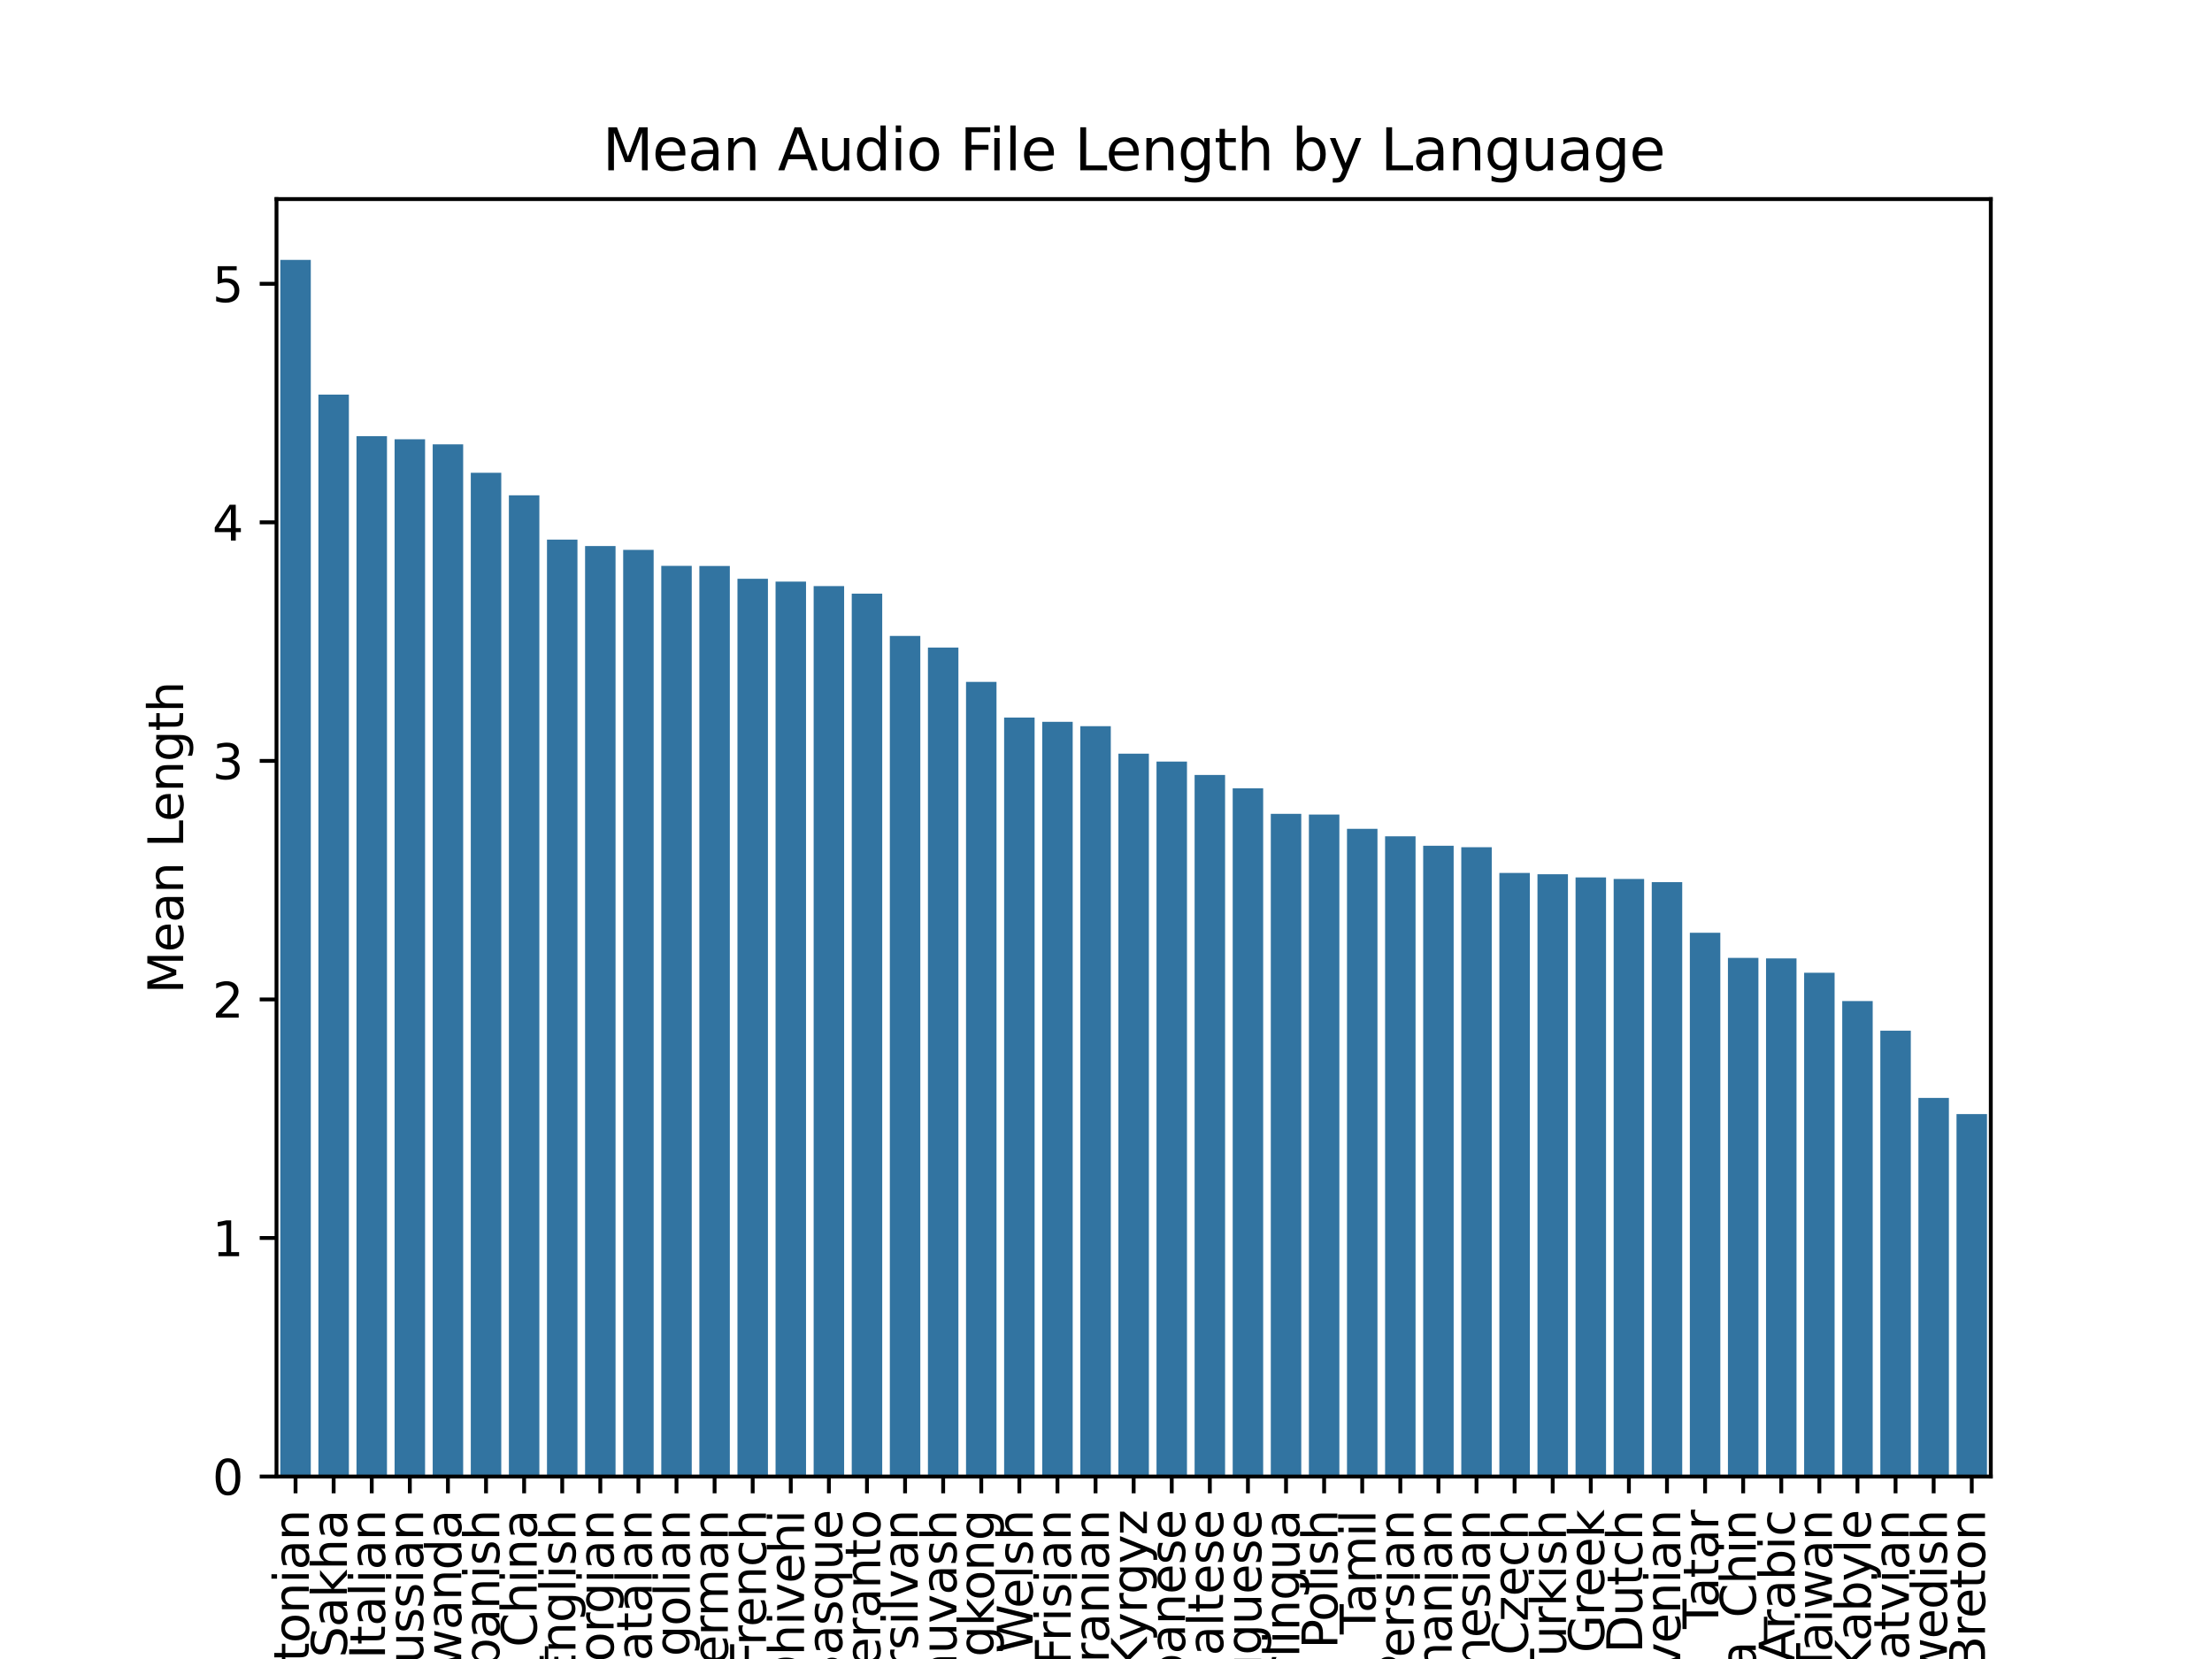 <?xml version="1.0" encoding="utf-8" standalone="no"?>
<!DOCTYPE svg PUBLIC "-//W3C//DTD SVG 1.1//EN"
  "http://www.w3.org/Graphics/SVG/1.1/DTD/svg11.dtd">
<svg xmlns:xlink="http://www.w3.org/1999/xlink" width="460.8pt" height="345.6pt" viewBox="0 0 460.8 345.6" xmlns="http://www.w3.org/2000/svg" version="1.1">
 <defs>
  <style type="text/css">*{stroke-linejoin: round; stroke-linecap: butt}</style>
 </defs>
 <g id="figure_1">
  <g id="patch_1">
   <path d="M 0 345.6 
L 460.8 345.6 
L 460.8 0 
L 0 0 
z
" style="fill: #ffffff"/>
  </g>
  <g id="axes_1">
   <g id="patch_2">
    <path d="M 57.6 307.584 
L 414.72 307.584 
L 414.72 41.472 
L 57.6 41.472 
z
" style="fill: #ffffff"/>
   </g>
   <g id="patch_3">
    <path d="M 58.394 307.584 
L 64.742 307.584 
L 64.742 54.144 
L 58.394 54.144 
z
" clip-path="url(#p02948f308c)" style="fill: #3274a1"/>
   </g>
   <g id="patch_4">
    <path d="M 66.33 307.584 
L 72.678 307.584 
L 72.678 82.206 
L 66.33 82.206 
z
" clip-path="url(#p02948f308c)" style="fill: #3274a1"/>
   </g>
   <g id="patch_5">
    <path d="M 74.266 307.584 
L 80.614 307.584 
L 80.614 90.86 
L 74.266 90.86 
z
" clip-path="url(#p02948f308c)" style="fill: #3274a1"/>
   </g>
   <g id="patch_6">
    <path d="M 82.202 307.584 
L 88.55 307.584 
L 88.55 91.504 
L 82.202 91.504 
z
" clip-path="url(#p02948f308c)" style="fill: #3274a1"/>
   </g>
   <g id="patch_7">
    <path d="M 90.138 307.584 
L 96.486 307.584 
L 96.486 92.563 
L 90.138 92.563 
z
" clip-path="url(#p02948f308c)" style="fill: #3274a1"/>
   </g>
   <g id="patch_8">
    <path d="M 98.074 307.584 
L 104.422 307.584 
L 104.422 98.483 
L 98.074 98.483 
z
" clip-path="url(#p02948f308c)" style="fill: #3274a1"/>
   </g>
   <g id="patch_9">
    <path d="M 106.01 307.584 
L 112.358 307.584 
L 112.358 103.183 
L 106.01 103.183 
z
" clip-path="url(#p02948f308c)" style="fill: #3274a1"/>
   </g>
   <g id="patch_10">
    <path d="M 113.946 307.584 
L 120.294 307.584 
L 120.294 112.413 
L 113.946 112.413 
z
" clip-path="url(#p02948f308c)" style="fill: #3274a1"/>
   </g>
   <g id="patch_11">
    <path d="M 121.882 307.584 
L 128.23 307.584 
L 128.23 113.749 
L 121.882 113.749 
z
" clip-path="url(#p02948f308c)" style="fill: #3274a1"/>
   </g>
   <g id="patch_12">
    <path d="M 129.818 307.584 
L 136.166 307.584 
L 136.166 114.544 
L 129.818 114.544 
z
" clip-path="url(#p02948f308c)" style="fill: #3274a1"/>
   </g>
   <g id="patch_13">
    <path d="M 137.754 307.584 
L 144.102 307.584 
L 144.102 117.876 
L 137.754 117.876 
z
" clip-path="url(#p02948f308c)" style="fill: #3274a1"/>
   </g>
   <g id="patch_14">
    <path d="M 145.69 307.584 
L 152.038 307.584 
L 152.038 117.904 
L 145.69 117.904 
z
" clip-path="url(#p02948f308c)" style="fill: #3274a1"/>
   </g>
   <g id="patch_15">
    <path d="M 153.626 307.584 
L 159.974 307.584 
L 159.974 120.569 
L 153.626 120.569 
z
" clip-path="url(#p02948f308c)" style="fill: #3274a1"/>
   </g>
   <g id="patch_16">
    <path d="M 161.562 307.584 
L 167.91 307.584 
L 167.91 121.158 
L 161.562 121.158 
z
" clip-path="url(#p02948f308c)" style="fill: #3274a1"/>
   </g>
   <g id="patch_17">
    <path d="M 169.498 307.584 
L 175.846 307.584 
L 175.846 122.095 
L 169.498 122.095 
z
" clip-path="url(#p02948f308c)" style="fill: #3274a1"/>
   </g>
   <g id="patch_18">
    <path d="M 177.434 307.584 
L 183.782 307.584 
L 183.782 123.668 
L 177.434 123.668 
z
" clip-path="url(#p02948f308c)" style="fill: #3274a1"/>
   </g>
   <g id="patch_19">
    <path d="M 185.37 307.584 
L 191.718 307.584 
L 191.718 132.474 
L 185.37 132.474 
z
" clip-path="url(#p02948f308c)" style="fill: #3274a1"/>
   </g>
   <g id="patch_20">
    <path d="M 193.306 307.584 
L 199.654 307.584 
L 199.654 134.895 
L 193.306 134.895 
z
" clip-path="url(#p02948f308c)" style="fill: #3274a1"/>
   </g>
   <g id="patch_21">
    <path d="M 201.242 307.584 
L 207.59 307.584 
L 207.59 142.052 
L 201.242 142.052 
z
" clip-path="url(#p02948f308c)" style="fill: #3274a1"/>
   </g>
   <g id="patch_22">
    <path d="M 209.178 307.584 
L 215.526 307.584 
L 215.526 149.481 
L 209.178 149.481 
z
" clip-path="url(#p02948f308c)" style="fill: #3274a1"/>
   </g>
   <g id="patch_23">
    <path d="M 217.114 307.584 
L 223.462 307.584 
L 223.462 150.363 
L 217.114 150.363 
z
" clip-path="url(#p02948f308c)" style="fill: #3274a1"/>
   </g>
   <g id="patch_24">
    <path d="M 225.05 307.584 
L 231.398 307.584 
L 231.398 151.283 
L 225.05 151.283 
z
" clip-path="url(#p02948f308c)" style="fill: #3274a1"/>
   </g>
   <g id="patch_25">
    <path d="M 232.986 307.584 
L 239.334 307.584 
L 239.334 157 
L 232.986 157 
z
" clip-path="url(#p02948f308c)" style="fill: #3274a1"/>
   </g>
   <g id="patch_26">
    <path d="M 240.922 307.584 
L 247.27 307.584 
L 247.27 158.645 
L 240.922 158.645 
z
" clip-path="url(#p02948f308c)" style="fill: #3274a1"/>
   </g>
   <g id="patch_27">
    <path d="M 248.858 307.584 
L 255.206 307.584 
L 255.206 161.444 
L 248.858 161.444 
z
" clip-path="url(#p02948f308c)" style="fill: #3274a1"/>
   </g>
   <g id="patch_28">
    <path d="M 256.794 307.584 
L 263.142 307.584 
L 263.142 164.217 
L 256.794 164.217 
z
" clip-path="url(#p02948f308c)" style="fill: #3274a1"/>
   </g>
   <g id="patch_29">
    <path d="M 264.73 307.584 
L 271.078 307.584 
L 271.078 169.541 
L 264.73 169.541 
z
" clip-path="url(#p02948f308c)" style="fill: #3274a1"/>
   </g>
   <g id="patch_30">
    <path d="M 272.666 307.584 
L 279.014 307.584 
L 279.014 169.68 
L 272.666 169.68 
z
" clip-path="url(#p02948f308c)" style="fill: #3274a1"/>
   </g>
   <g id="patch_31">
    <path d="M 280.602 307.584 
L 286.95 307.584 
L 286.95 172.653 
L 280.602 172.653 
z
" clip-path="url(#p02948f308c)" style="fill: #3274a1"/>
   </g>
   <g id="patch_32">
    <path d="M 288.538 307.584 
L 294.886 307.584 
L 294.886 174.222 
L 288.538 174.222 
z
" clip-path="url(#p02948f308c)" style="fill: #3274a1"/>
   </g>
   <g id="patch_33">
    <path d="M 296.474 307.584 
L 302.822 307.584 
L 302.822 176.184 
L 296.474 176.184 
z
" clip-path="url(#p02948f308c)" style="fill: #3274a1"/>
   </g>
   <g id="patch_34">
    <path d="M 304.41 307.584 
L 310.758 307.584 
L 310.758 176.493 
L 304.41 176.493 
z
" clip-path="url(#p02948f308c)" style="fill: #3274a1"/>
   </g>
   <g id="patch_35">
    <path d="M 312.346 307.584 
L 318.694 307.584 
L 318.694 181.845 
L 312.346 181.845 
z
" clip-path="url(#p02948f308c)" style="fill: #3274a1"/>
   </g>
   <g id="patch_36">
    <path d="M 320.282 307.584 
L 326.63 307.584 
L 326.63 182.123 
L 320.282 182.123 
z
" clip-path="url(#p02948f308c)" style="fill: #3274a1"/>
   </g>
   <g id="patch_37">
    <path d="M 328.218 307.584 
L 334.566 307.584 
L 334.566 182.784 
L 328.218 182.784 
z
" clip-path="url(#p02948f308c)" style="fill: #3274a1"/>
   </g>
   <g id="patch_38">
    <path d="M 336.154 307.584 
L 342.502 307.584 
L 342.502 183.109 
L 336.154 183.109 
z
" clip-path="url(#p02948f308c)" style="fill: #3274a1"/>
   </g>
   <g id="patch_39">
    <path d="M 344.09 307.584 
L 350.438 307.584 
L 350.438 183.771 
L 344.09 183.771 
z
" clip-path="url(#p02948f308c)" style="fill: #3274a1"/>
   </g>
   <g id="patch_40">
    <path d="M 352.026 307.584 
L 358.374 307.584 
L 358.374 194.309 
L 352.026 194.309 
z
" clip-path="url(#p02948f308c)" style="fill: #3274a1"/>
   </g>
   <g id="patch_41">
    <path d="M 359.962 307.584 
L 366.31 307.584 
L 366.31 199.548 
L 359.962 199.548 
z
" clip-path="url(#p02948f308c)" style="fill: #3274a1"/>
   </g>
   <g id="patch_42">
    <path d="M 367.898 307.584 
L 374.246 307.584 
L 374.246 199.652 
L 367.898 199.652 
z
" clip-path="url(#p02948f308c)" style="fill: #3274a1"/>
   </g>
   <g id="patch_43">
    <path d="M 375.834 307.584 
L 382.182 307.584 
L 382.182 202.638 
L 375.834 202.638 
z
" clip-path="url(#p02948f308c)" style="fill: #3274a1"/>
   </g>
   <g id="patch_44">
    <path d="M 383.77 307.584 
L 390.118 307.584 
L 390.118 208.542 
L 383.77 208.542 
z
" clip-path="url(#p02948f308c)" style="fill: #3274a1"/>
   </g>
   <g id="patch_45">
    <path d="M 391.706 307.584 
L 398.054 307.584 
L 398.054 214.71 
L 391.706 214.71 
z
" clip-path="url(#p02948f308c)" style="fill: #3274a1"/>
   </g>
   <g id="patch_46">
    <path d="M 399.642 307.584 
L 405.99 307.584 
L 405.99 228.719 
L 399.642 228.719 
z
" clip-path="url(#p02948f308c)" style="fill: #3274a1"/>
   </g>
   <g id="patch_47">
    <path d="M 407.578 307.584 
L 413.926 307.584 
L 413.926 232.081 
L 407.578 232.081 
z
" clip-path="url(#p02948f308c)" style="fill: #3274a1"/>
   </g>
   <g id="matplotlib.axis_1">
    <g id="xtick_1">
     <g id="line2d_1">
      <defs>
       <path id="m25a0741d56" d="M 0 0 
L 0 3.5 
" style="stroke: #000000; stroke-width: 0.8"/>
      </defs>
      <g>
       <use xlink:href="#m25a0741d56" x="61.568" y="307.584" style="stroke: #000000; stroke-width: 0.8"/>
      </g>
     </g>
     <g id="text_1">
      <!-- Estonian -->
      <g transform="translate(64.327 357.732) rotate(-90) scale(0.1 -0.1)">
       <defs>
        <path id="DejaVuSans-45" d="M 628 4666 
L 3578 4666 
L 3578 4134 
L 1259 4134 
L 1259 2753 
L 3481 2753 
L 3481 2222 
L 1259 2222 
L 1259 531 
L 3634 531 
L 3634 0 
L 628 0 
L 628 4666 
z
" transform="scale(0.016)"/>
        <path id="DejaVuSans-73" d="M 2834 3397 
L 2834 2853 
Q 2591 2978 2328 3040 
Q 2066 3103 1784 3103 
Q 1356 3103 1142 2972 
Q 928 2841 928 2578 
Q 928 2378 1081 2264 
Q 1234 2150 1697 2047 
L 1894 2003 
Q 2506 1872 2764 1633 
Q 3022 1394 3022 966 
Q 3022 478 2636 193 
Q 2250 -91 1575 -91 
Q 1294 -91 989 -36 
Q 684 19 347 128 
L 347 722 
Q 666 556 975 473 
Q 1284 391 1588 391 
Q 1994 391 2212 530 
Q 2431 669 2431 922 
Q 2431 1156 2273 1281 
Q 2116 1406 1581 1522 
L 1381 1569 
Q 847 1681 609 1914 
Q 372 2147 372 2553 
Q 372 3047 722 3315 
Q 1072 3584 1716 3584 
Q 2034 3584 2315 3537 
Q 2597 3491 2834 3397 
z
" transform="scale(0.016)"/>
        <path id="DejaVuSans-74" d="M 1172 4494 
L 1172 3500 
L 2356 3500 
L 2356 3053 
L 1172 3053 
L 1172 1153 
Q 1172 725 1289 603 
Q 1406 481 1766 481 
L 2356 481 
L 2356 0 
L 1766 0 
Q 1100 0 847 248 
Q 594 497 594 1153 
L 594 3053 
L 172 3053 
L 172 3500 
L 594 3500 
L 594 4494 
L 1172 4494 
z
" transform="scale(0.016)"/>
        <path id="DejaVuSans-6f" d="M 1959 3097 
Q 1497 3097 1228 2736 
Q 959 2375 959 1747 
Q 959 1119 1226 758 
Q 1494 397 1959 397 
Q 2419 397 2687 759 
Q 2956 1122 2956 1747 
Q 2956 2369 2687 2733 
Q 2419 3097 1959 3097 
z
M 1959 3584 
Q 2709 3584 3137 3096 
Q 3566 2609 3566 1747 
Q 3566 888 3137 398 
Q 2709 -91 1959 -91 
Q 1206 -91 779 398 
Q 353 888 353 1747 
Q 353 2609 779 3096 
Q 1206 3584 1959 3584 
z
" transform="scale(0.016)"/>
        <path id="DejaVuSans-6e" d="M 3513 2113 
L 3513 0 
L 2938 0 
L 2938 2094 
Q 2938 2591 2744 2837 
Q 2550 3084 2163 3084 
Q 1697 3084 1428 2787 
Q 1159 2491 1159 1978 
L 1159 0 
L 581 0 
L 581 3500 
L 1159 3500 
L 1159 2956 
Q 1366 3272 1645 3428 
Q 1925 3584 2291 3584 
Q 2894 3584 3203 3211 
Q 3513 2838 3513 2113 
z
" transform="scale(0.016)"/>
        <path id="DejaVuSans-69" d="M 603 3500 
L 1178 3500 
L 1178 0 
L 603 0 
L 603 3500 
z
M 603 4863 
L 1178 4863 
L 1178 4134 
L 603 4134 
L 603 4863 
z
" transform="scale(0.016)"/>
        <path id="DejaVuSans-61" d="M 2194 1759 
Q 1497 1759 1228 1600 
Q 959 1441 959 1056 
Q 959 750 1161 570 
Q 1363 391 1709 391 
Q 2188 391 2477 730 
Q 2766 1069 2766 1631 
L 2766 1759 
L 2194 1759 
z
M 3341 1997 
L 3341 0 
L 2766 0 
L 2766 531 
Q 2569 213 2275 61 
Q 1981 -91 1556 -91 
Q 1019 -91 701 211 
Q 384 513 384 1019 
Q 384 1609 779 1909 
Q 1175 2209 1959 2209 
L 2766 2209 
L 2766 2266 
Q 2766 2663 2505 2880 
Q 2244 3097 1772 3097 
Q 1472 3097 1187 3025 
Q 903 2953 641 2809 
L 641 3341 
Q 956 3463 1253 3523 
Q 1550 3584 1831 3584 
Q 2591 3584 2966 3190 
Q 3341 2797 3341 1997 
z
" transform="scale(0.016)"/>
       </defs>
       <use xlink:href="#DejaVuSans-45"/>
       <use xlink:href="#DejaVuSans-73" x="63.184"/>
       <use xlink:href="#DejaVuSans-74" x="115.283"/>
       <use xlink:href="#DejaVuSans-6f" x="154.492"/>
       <use xlink:href="#DejaVuSans-6e" x="215.674"/>
       <use xlink:href="#DejaVuSans-69" x="279.053"/>
       <use xlink:href="#DejaVuSans-61" x="306.836"/>
       <use xlink:href="#DejaVuSans-6e" x="368.115"/>
      </g>
     </g>
    </g>
    <g id="xtick_2">
     <g id="line2d_2">
      <g>
       <use xlink:href="#m25a0741d56" x="69.504" y="307.584" style="stroke: #000000; stroke-width: 0.8"/>
      </g>
     </g>
     <g id="text_2">
      <!-- Sakha -->
      <g transform="translate(72.263 345.317) rotate(-90) scale(0.1 -0.1)">
       <defs>
        <path id="DejaVuSans-53" d="M 3425 4513 
L 3425 3897 
Q 3066 4069 2747 4153 
Q 2428 4238 2131 4238 
Q 1616 4238 1336 4038 
Q 1056 3838 1056 3469 
Q 1056 3159 1242 3001 
Q 1428 2844 1947 2747 
L 2328 2669 
Q 3034 2534 3370 2195 
Q 3706 1856 3706 1288 
Q 3706 609 3251 259 
Q 2797 -91 1919 -91 
Q 1588 -91 1214 -16 
Q 841 59 441 206 
L 441 856 
Q 825 641 1194 531 
Q 1563 422 1919 422 
Q 2459 422 2753 634 
Q 3047 847 3047 1241 
Q 3047 1584 2836 1778 
Q 2625 1972 2144 2069 
L 1759 2144 
Q 1053 2284 737 2584 
Q 422 2884 422 3419 
Q 422 4038 858 4394 
Q 1294 4750 2059 4750 
Q 2388 4750 2728 4690 
Q 3069 4631 3425 4513 
z
" transform="scale(0.016)"/>
        <path id="DejaVuSans-6b" d="M 581 4863 
L 1159 4863 
L 1159 1991 
L 2875 3500 
L 3609 3500 
L 1753 1863 
L 3688 0 
L 2938 0 
L 1159 1709 
L 1159 0 
L 581 0 
L 581 4863 
z
" transform="scale(0.016)"/>
        <path id="DejaVuSans-68" d="M 3513 2113 
L 3513 0 
L 2938 0 
L 2938 2094 
Q 2938 2591 2744 2837 
Q 2550 3084 2163 3084 
Q 1697 3084 1428 2787 
Q 1159 2491 1159 1978 
L 1159 0 
L 581 0 
L 581 4863 
L 1159 4863 
L 1159 2956 
Q 1366 3272 1645 3428 
Q 1925 3584 2291 3584 
Q 2894 3584 3203 3211 
Q 3513 2838 3513 2113 
z
" transform="scale(0.016)"/>
       </defs>
       <use xlink:href="#DejaVuSans-53"/>
       <use xlink:href="#DejaVuSans-61" x="63.477"/>
       <use xlink:href="#DejaVuSans-6b" x="124.756"/>
       <use xlink:href="#DejaVuSans-68" x="182.666"/>
       <use xlink:href="#DejaVuSans-61" x="246.045"/>
      </g>
     </g>
    </g>
    <g id="xtick_3">
     <g id="line2d_3">
      <g>
       <use xlink:href="#m25a0741d56" x="77.44" y="307.584" style="stroke: #000000; stroke-width: 0.8"/>
      </g>
     </g>
     <g id="text_3">
      <!-- Italian -->
      <g transform="translate(80.199 345.604) rotate(-90) scale(0.1 -0.1)">
       <defs>
        <path id="DejaVuSans-49" d="M 628 4666 
L 1259 4666 
L 1259 0 
L 628 0 
L 628 4666 
z
" transform="scale(0.016)"/>
        <path id="DejaVuSans-6c" d="M 603 4863 
L 1178 4863 
L 1178 0 
L 603 0 
L 603 4863 
z
" transform="scale(0.016)"/>
       </defs>
       <use xlink:href="#DejaVuSans-49"/>
       <use xlink:href="#DejaVuSans-74" x="29.492"/>
       <use xlink:href="#DejaVuSans-61" x="68.701"/>
       <use xlink:href="#DejaVuSans-6c" x="129.98"/>
       <use xlink:href="#DejaVuSans-69" x="157.764"/>
       <use xlink:href="#DejaVuSans-61" x="185.547"/>
       <use xlink:href="#DejaVuSans-6e" x="246.826"/>
      </g>
     </g>
    </g>
    <g id="xtick_4">
     <g id="line2d_4">
      <g>
       <use xlink:href="#m25a0741d56" x="85.376" y="307.584" style="stroke: #000000; stroke-width: 0.8"/>
      </g>
     </g>
     <g id="text_4">
      <!-- Russian -->
      <g transform="translate(88.135 353.082) rotate(-90) scale(0.1 -0.1)">
       <defs>
        <path id="DejaVuSans-52" d="M 2841 2188 
Q 3044 2119 3236 1894 
Q 3428 1669 3622 1275 
L 4263 0 
L 3584 0 
L 2988 1197 
Q 2756 1666 2539 1819 
Q 2322 1972 1947 1972 
L 1259 1972 
L 1259 0 
L 628 0 
L 628 4666 
L 2053 4666 
Q 2853 4666 3247 4331 
Q 3641 3997 3641 3322 
Q 3641 2881 3436 2590 
Q 3231 2300 2841 2188 
z
M 1259 4147 
L 1259 2491 
L 2053 2491 
Q 2509 2491 2742 2702 
Q 2975 2913 2975 3322 
Q 2975 3731 2742 3939 
Q 2509 4147 2053 4147 
L 1259 4147 
z
" transform="scale(0.016)"/>
        <path id="DejaVuSans-75" d="M 544 1381 
L 544 3500 
L 1119 3500 
L 1119 1403 
Q 1119 906 1312 657 
Q 1506 409 1894 409 
Q 2359 409 2629 706 
Q 2900 1003 2900 1516 
L 2900 3500 
L 3475 3500 
L 3475 0 
L 2900 0 
L 2900 538 
Q 2691 219 2414 64 
Q 2138 -91 1772 -91 
Q 1169 -91 856 284 
Q 544 659 544 1381 
z
M 1991 3584 
L 1991 3584 
z
" transform="scale(0.016)"/>
       </defs>
       <use xlink:href="#DejaVuSans-52"/>
       <use xlink:href="#DejaVuSans-75" x="64.982"/>
       <use xlink:href="#DejaVuSans-73" x="128.361"/>
       <use xlink:href="#DejaVuSans-73" x="180.461"/>
       <use xlink:href="#DejaVuSans-69" x="232.561"/>
       <use xlink:href="#DejaVuSans-61" x="260.344"/>
       <use xlink:href="#DejaVuSans-6e" x="321.623"/>
      </g>
     </g>
    </g>
    <g id="xtick_5">
     <g id="line2d_5">
      <g>
       <use xlink:href="#m25a0741d56" x="93.312" y="307.584" style="stroke: #000000; stroke-width: 0.8"/>
      </g>
     </g>
     <g id="text_5">
      <!-- Kinyarwanda -->
      <g transform="translate(96.071 379.536) rotate(-90) scale(0.1 -0.1)">
       <defs>
        <path id="DejaVuSans-4b" d="M 628 4666 
L 1259 4666 
L 1259 2694 
L 3353 4666 
L 4166 4666 
L 1850 2491 
L 4331 0 
L 3500 0 
L 1259 2247 
L 1259 0 
L 628 0 
L 628 4666 
z
" transform="scale(0.016)"/>
        <path id="DejaVuSans-79" d="M 2059 -325 
Q 1816 -950 1584 -1140 
Q 1353 -1331 966 -1331 
L 506 -1331 
L 506 -850 
L 844 -850 
Q 1081 -850 1212 -737 
Q 1344 -625 1503 -206 
L 1606 56 
L 191 3500 
L 800 3500 
L 1894 763 
L 2988 3500 
L 3597 3500 
L 2059 -325 
z
" transform="scale(0.016)"/>
        <path id="DejaVuSans-72" d="M 2631 2963 
Q 2534 3019 2420 3045 
Q 2306 3072 2169 3072 
Q 1681 3072 1420 2755 
Q 1159 2438 1159 1844 
L 1159 0 
L 581 0 
L 581 3500 
L 1159 3500 
L 1159 2956 
Q 1341 3275 1631 3429 
Q 1922 3584 2338 3584 
Q 2397 3584 2469 3576 
Q 2541 3569 2628 3553 
L 2631 2963 
z
" transform="scale(0.016)"/>
        <path id="DejaVuSans-77" d="M 269 3500 
L 844 3500 
L 1563 769 
L 2278 3500 
L 2956 3500 
L 3675 769 
L 4391 3500 
L 4966 3500 
L 4050 0 
L 3372 0 
L 2619 2869 
L 1863 0 
L 1184 0 
L 269 3500 
z
" transform="scale(0.016)"/>
        <path id="DejaVuSans-64" d="M 2906 2969 
L 2906 4863 
L 3481 4863 
L 3481 0 
L 2906 0 
L 2906 525 
Q 2725 213 2448 61 
Q 2172 -91 1784 -91 
Q 1150 -91 751 415 
Q 353 922 353 1747 
Q 353 2572 751 3078 
Q 1150 3584 1784 3584 
Q 2172 3584 2448 3432 
Q 2725 3281 2906 2969 
z
M 947 1747 
Q 947 1113 1208 752 
Q 1469 391 1925 391 
Q 2381 391 2643 752 
Q 2906 1113 2906 1747 
Q 2906 2381 2643 2742 
Q 2381 3103 1925 3103 
Q 1469 3103 1208 2742 
Q 947 2381 947 1747 
z
" transform="scale(0.016)"/>
       </defs>
       <use xlink:href="#DejaVuSans-4b"/>
       <use xlink:href="#DejaVuSans-69" x="65.576"/>
       <use xlink:href="#DejaVuSans-6e" x="93.359"/>
       <use xlink:href="#DejaVuSans-79" x="156.738"/>
       <use xlink:href="#DejaVuSans-61" x="215.918"/>
       <use xlink:href="#DejaVuSans-72" x="277.197"/>
       <use xlink:href="#DejaVuSans-77" x="318.311"/>
       <use xlink:href="#DejaVuSans-61" x="400.098"/>
       <use xlink:href="#DejaVuSans-6e" x="461.377"/>
       <use xlink:href="#DejaVuSans-64" x="524.756"/>
       <use xlink:href="#DejaVuSans-61" x="588.232"/>
      </g>
     </g>
    </g>
    <g id="xtick_6">
     <g id="line2d_6">
      <g>
       <use xlink:href="#m25a0741d56" x="101.248" y="307.584" style="stroke: #000000; stroke-width: 0.8"/>
      </g>
     </g>
     <g id="text_6">
      <!-- Spanish -->
      <g transform="translate(104.007 354.072) rotate(-90) scale(0.1 -0.1)">
       <defs>
        <path id="DejaVuSans-70" d="M 1159 525 
L 1159 -1331 
L 581 -1331 
L 581 3500 
L 1159 3500 
L 1159 2969 
Q 1341 3281 1617 3432 
Q 1894 3584 2278 3584 
Q 2916 3584 3314 3078 
Q 3713 2572 3713 1747 
Q 3713 922 3314 415 
Q 2916 -91 2278 -91 
Q 1894 -91 1617 61 
Q 1341 213 1159 525 
z
M 3116 1747 
Q 3116 2381 2855 2742 
Q 2594 3103 2138 3103 
Q 1681 3103 1420 2742 
Q 1159 2381 1159 1747 
Q 1159 1113 1420 752 
Q 1681 391 2138 391 
Q 2594 391 2855 752 
Q 3116 1113 3116 1747 
z
" transform="scale(0.016)"/>
       </defs>
       <use xlink:href="#DejaVuSans-53"/>
       <use xlink:href="#DejaVuSans-70" x="63.477"/>
       <use xlink:href="#DejaVuSans-61" x="126.953"/>
       <use xlink:href="#DejaVuSans-6e" x="188.232"/>
       <use xlink:href="#DejaVuSans-69" x="251.611"/>
       <use xlink:href="#DejaVuSans-73" x="279.395"/>
       <use xlink:href="#DejaVuSans-68" x="331.494"/>
      </g>
     </g>
    </g>
    <g id="xtick_7">
     <g id="line2d_7">
      <g>
       <use xlink:href="#m25a0741d56" x="109.184" y="307.584" style="stroke: #000000; stroke-width: 0.8"/>
      </g>
     </g>
     <g id="text_7">
      <!-- Chinese_China -->
      <g transform="translate(111.804 388.1) rotate(-90) scale(0.1 -0.1)">
       <defs>
        <path id="DejaVuSans-43" d="M 4122 4306 
L 4122 3641 
Q 3803 3938 3442 4084 
Q 3081 4231 2675 4231 
Q 1875 4231 1450 3742 
Q 1025 3253 1025 2328 
Q 1025 1406 1450 917 
Q 1875 428 2675 428 
Q 3081 428 3442 575 
Q 3803 722 4122 1019 
L 4122 359 
Q 3791 134 3420 21 
Q 3050 -91 2638 -91 
Q 1578 -91 968 557 
Q 359 1206 359 2328 
Q 359 3453 968 4101 
Q 1578 4750 2638 4750 
Q 3056 4750 3426 4639 
Q 3797 4528 4122 4306 
z
" transform="scale(0.016)"/>
        <path id="DejaVuSans-65" d="M 3597 1894 
L 3597 1613 
L 953 1613 
Q 991 1019 1311 708 
Q 1631 397 2203 397 
Q 2534 397 2845 478 
Q 3156 559 3463 722 
L 3463 178 
Q 3153 47 2828 -22 
Q 2503 -91 2169 -91 
Q 1331 -91 842 396 
Q 353 884 353 1716 
Q 353 2575 817 3079 
Q 1281 3584 2069 3584 
Q 2775 3584 3186 3129 
Q 3597 2675 3597 1894 
z
M 3022 2063 
Q 3016 2534 2758 2815 
Q 2500 3097 2075 3097 
Q 1594 3097 1305 2825 
Q 1016 2553 972 2059 
L 3022 2063 
z
" transform="scale(0.016)"/>
        <path id="DejaVuSans-5f" d="M 3263 -1063 
L 3263 -1509 
L -63 -1509 
L -63 -1063 
L 3263 -1063 
z
" transform="scale(0.016)"/>
       </defs>
       <use xlink:href="#DejaVuSans-43"/>
       <use xlink:href="#DejaVuSans-68" x="69.824"/>
       <use xlink:href="#DejaVuSans-69" x="133.203"/>
       <use xlink:href="#DejaVuSans-6e" x="160.986"/>
       <use xlink:href="#DejaVuSans-65" x="224.365"/>
       <use xlink:href="#DejaVuSans-73" x="285.889"/>
       <use xlink:href="#DejaVuSans-65" x="337.988"/>
       <use xlink:href="#DejaVuSans-5f" x="399.512"/>
       <use xlink:href="#DejaVuSans-43" x="449.512"/>
       <use xlink:href="#DejaVuSans-68" x="519.336"/>
       <use xlink:href="#DejaVuSans-69" x="582.715"/>
       <use xlink:href="#DejaVuSans-6e" x="610.498"/>
       <use xlink:href="#DejaVuSans-61" x="673.877"/>
      </g>
     </g>
    </g>
    <g id="xtick_8">
     <g id="line2d_8">
      <g>
       <use xlink:href="#m25a0741d56" x="117.12" y="307.584" style="stroke: #000000; stroke-width: 0.8"/>
      </g>
     </g>
     <g id="text_8">
      <!-- English -->
      <g transform="translate(119.879 350.692) rotate(-90) scale(0.1 -0.1)">
       <defs>
        <path id="DejaVuSans-67" d="M 2906 1791 
Q 2906 2416 2648 2759 
Q 2391 3103 1925 3103 
Q 1463 3103 1205 2759 
Q 947 2416 947 1791 
Q 947 1169 1205 825 
Q 1463 481 1925 481 
Q 2391 481 2648 825 
Q 2906 1169 2906 1791 
z
M 3481 434 
Q 3481 -459 3084 -895 
Q 2688 -1331 1869 -1331 
Q 1566 -1331 1297 -1286 
Q 1028 -1241 775 -1147 
L 775 -588 
Q 1028 -725 1275 -790 
Q 1522 -856 1778 -856 
Q 2344 -856 2625 -561 
Q 2906 -266 2906 331 
L 2906 616 
Q 2728 306 2450 153 
Q 2172 0 1784 0 
Q 1141 0 747 490 
Q 353 981 353 1791 
Q 353 2603 747 3093 
Q 1141 3584 1784 3584 
Q 2172 3584 2450 3431 
Q 2728 3278 2906 2969 
L 2906 3500 
L 3481 3500 
L 3481 434 
z
" transform="scale(0.016)"/>
       </defs>
       <use xlink:href="#DejaVuSans-45"/>
       <use xlink:href="#DejaVuSans-6e" x="63.184"/>
       <use xlink:href="#DejaVuSans-67" x="126.562"/>
       <use xlink:href="#DejaVuSans-6c" x="190.039"/>
       <use xlink:href="#DejaVuSans-69" x="217.822"/>
       <use xlink:href="#DejaVuSans-73" x="245.605"/>
       <use xlink:href="#DejaVuSans-68" x="297.705"/>
      </g>
     </g>
    </g>
    <g id="xtick_9">
     <g id="line2d_9">
      <g>
       <use xlink:href="#m25a0741d56" x="125.056" y="307.584" style="stroke: #000000; stroke-width: 0.8"/>
      </g>
     </g>
     <g id="text_9">
      <!-- Georgian -->
      <g transform="translate(127.815 360.132) rotate(-90) scale(0.1 -0.1)">
       <defs>
        <path id="DejaVuSans-47" d="M 3809 666 
L 3809 1919 
L 2778 1919 
L 2778 2438 
L 4434 2438 
L 4434 434 
Q 4069 175 3628 42 
Q 3188 -91 2688 -91 
Q 1594 -91 976 548 
Q 359 1188 359 2328 
Q 359 3472 976 4111 
Q 1594 4750 2688 4750 
Q 3144 4750 3555 4637 
Q 3966 4525 4313 4306 
L 4313 3634 
Q 3963 3931 3569 4081 
Q 3175 4231 2741 4231 
Q 1884 4231 1454 3753 
Q 1025 3275 1025 2328 
Q 1025 1384 1454 906 
Q 1884 428 2741 428 
Q 3075 428 3337 486 
Q 3600 544 3809 666 
z
" transform="scale(0.016)"/>
       </defs>
       <use xlink:href="#DejaVuSans-47"/>
       <use xlink:href="#DejaVuSans-65" x="77.49"/>
       <use xlink:href="#DejaVuSans-6f" x="139.014"/>
       <use xlink:href="#DejaVuSans-72" x="200.195"/>
       <use xlink:href="#DejaVuSans-67" x="239.559"/>
       <use xlink:href="#DejaVuSans-69" x="303.035"/>
       <use xlink:href="#DejaVuSans-61" x="330.818"/>
       <use xlink:href="#DejaVuSans-6e" x="392.098"/>
      </g>
     </g>
    </g>
    <g id="xtick_10">
     <g id="line2d_10">
      <g>
       <use xlink:href="#m25a0741d56" x="132.992" y="307.584" style="stroke: #000000; stroke-width: 0.8"/>
      </g>
     </g>
     <g id="text_10">
      <!-- Catalan -->
      <g transform="translate(135.751 352.987) rotate(-90) scale(0.1 -0.1)">
       <use xlink:href="#DejaVuSans-43"/>
       <use xlink:href="#DejaVuSans-61" x="69.824"/>
       <use xlink:href="#DejaVuSans-74" x="131.104"/>
       <use xlink:href="#DejaVuSans-61" x="170.312"/>
       <use xlink:href="#DejaVuSans-6c" x="231.592"/>
       <use xlink:href="#DejaVuSans-61" x="259.375"/>
       <use xlink:href="#DejaVuSans-6e" x="320.654"/>
      </g>
     </g>
    </g>
    <g id="xtick_11">
     <g id="line2d_11">
      <g>
       <use xlink:href="#m25a0741d56" x="140.928" y="307.584" style="stroke: #000000; stroke-width: 0.8"/>
      </g>
     </g>
     <g id="text_11">
      <!-- Mongolian -->
      <g transform="translate(143.687 366.157) rotate(-90) scale(0.1 -0.1)">
       <defs>
        <path id="DejaVuSans-4d" d="M 628 4666 
L 1569 4666 
L 2759 1491 
L 3956 4666 
L 4897 4666 
L 4897 0 
L 4281 0 
L 4281 4097 
L 3078 897 
L 2444 897 
L 1241 4097 
L 1241 0 
L 628 0 
L 628 4666 
z
" transform="scale(0.016)"/>
       </defs>
       <use xlink:href="#DejaVuSans-4d"/>
       <use xlink:href="#DejaVuSans-6f" x="86.279"/>
       <use xlink:href="#DejaVuSans-6e" x="147.461"/>
       <use xlink:href="#DejaVuSans-67" x="210.84"/>
       <use xlink:href="#DejaVuSans-6f" x="274.316"/>
       <use xlink:href="#DejaVuSans-6c" x="335.498"/>
       <use xlink:href="#DejaVuSans-69" x="363.281"/>
       <use xlink:href="#DejaVuSans-61" x="391.064"/>
       <use xlink:href="#DejaVuSans-6e" x="452.344"/>
      </g>
     </g>
    </g>
    <g id="xtick_12">
     <g id="line2d_12">
      <g>
       <use xlink:href="#m25a0741d56" x="148.864" y="307.584" style="stroke: #000000; stroke-width: 0.8"/>
      </g>
     </g>
     <g id="text_12">
      <!-- German -->
      <g transform="translate(151.623 354.628) rotate(-90) scale(0.1 -0.1)">
       <defs>
        <path id="DejaVuSans-6d" d="M 3328 2828 
Q 3544 3216 3844 3400 
Q 4144 3584 4550 3584 
Q 5097 3584 5394 3201 
Q 5691 2819 5691 2113 
L 5691 0 
L 5113 0 
L 5113 2094 
Q 5113 2597 4934 2840 
Q 4756 3084 4391 3084 
Q 3944 3084 3684 2787 
Q 3425 2491 3425 1978 
L 3425 0 
L 2847 0 
L 2847 2094 
Q 2847 2600 2669 2842 
Q 2491 3084 2119 3084 
Q 1678 3084 1418 2786 
Q 1159 2488 1159 1978 
L 1159 0 
L 581 0 
L 581 3500 
L 1159 3500 
L 1159 2956 
Q 1356 3278 1631 3431 
Q 1906 3584 2284 3584 
Q 2666 3584 2933 3390 
Q 3200 3197 3328 2828 
z
" transform="scale(0.016)"/>
       </defs>
       <use xlink:href="#DejaVuSans-47"/>
       <use xlink:href="#DejaVuSans-65" x="77.49"/>
       <use xlink:href="#DejaVuSans-72" x="139.014"/>
       <use xlink:href="#DejaVuSans-6d" x="178.377"/>
       <use xlink:href="#DejaVuSans-61" x="275.789"/>
       <use xlink:href="#DejaVuSans-6e" x="337.068"/>
      </g>
     </g>
    </g>
    <g id="xtick_13">
     <g id="line2d_13">
      <g>
       <use xlink:href="#m25a0741d56" x="156.8" y="307.584" style="stroke: #000000; stroke-width: 0.8"/>
      </g>
     </g>
     <g id="text_13">
      <!-- French -->
      <g transform="translate(159.559 347.823) rotate(-90) scale(0.1 -0.1)">
       <defs>
        <path id="DejaVuSans-46" d="M 628 4666 
L 3309 4666 
L 3309 4134 
L 1259 4134 
L 1259 2759 
L 3109 2759 
L 3109 2228 
L 1259 2228 
L 1259 0 
L 628 0 
L 628 4666 
z
" transform="scale(0.016)"/>
        <path id="DejaVuSans-63" d="M 3122 3366 
L 3122 2828 
Q 2878 2963 2633 3030 
Q 2388 3097 2138 3097 
Q 1578 3097 1268 2742 
Q 959 2388 959 1747 
Q 959 1106 1268 751 
Q 1578 397 2138 397 
Q 2388 397 2633 464 
Q 2878 531 3122 666 
L 3122 134 
Q 2881 22 2623 -34 
Q 2366 -91 2075 -91 
Q 1284 -91 818 406 
Q 353 903 353 1747 
Q 353 2603 823 3093 
Q 1294 3584 2113 3584 
Q 2378 3584 2631 3529 
Q 2884 3475 3122 3366 
z
" transform="scale(0.016)"/>
       </defs>
       <use xlink:href="#DejaVuSans-46"/>
       <use xlink:href="#DejaVuSans-72" x="50.27"/>
       <use xlink:href="#DejaVuSans-65" x="89.133"/>
       <use xlink:href="#DejaVuSans-6e" x="150.656"/>
       <use xlink:href="#DejaVuSans-63" x="214.035"/>
       <use xlink:href="#DejaVuSans-68" x="269.016"/>
      </g>
     </g>
    </g>
    <g id="xtick_14">
     <g id="line2d_14">
      <g>
       <use xlink:href="#m25a0741d56" x="164.736" y="307.584" style="stroke: #000000; stroke-width: 0.8"/>
      </g>
     </g>
     <g id="text_14">
      <!-- Dhivehi -->
      <g transform="translate(167.495 352.587) rotate(-90) scale(0.1 -0.1)">
       <defs>
        <path id="DejaVuSans-44" d="M 1259 4147 
L 1259 519 
L 2022 519 
Q 2988 519 3436 956 
Q 3884 1394 3884 2338 
Q 3884 3275 3436 3711 
Q 2988 4147 2022 4147 
L 1259 4147 
z
M 628 4666 
L 1925 4666 
Q 3281 4666 3915 4102 
Q 4550 3538 4550 2338 
Q 4550 1131 3912 565 
Q 3275 0 1925 0 
L 628 0 
L 628 4666 
z
" transform="scale(0.016)"/>
        <path id="DejaVuSans-76" d="M 191 3500 
L 800 3500 
L 1894 563 
L 2988 3500 
L 3597 3500 
L 2284 0 
L 1503 0 
L 191 3500 
z
" transform="scale(0.016)"/>
       </defs>
       <use xlink:href="#DejaVuSans-44"/>
       <use xlink:href="#DejaVuSans-68" x="77.002"/>
       <use xlink:href="#DejaVuSans-69" x="140.381"/>
       <use xlink:href="#DejaVuSans-76" x="168.164"/>
       <use xlink:href="#DejaVuSans-65" x="227.344"/>
       <use xlink:href="#DejaVuSans-68" x="288.867"/>
       <use xlink:href="#DejaVuSans-69" x="352.246"/>
      </g>
     </g>
    </g>
    <g id="xtick_15">
     <g id="line2d_15">
      <g>
       <use xlink:href="#m25a0741d56" x="172.672" y="307.584" style="stroke: #000000; stroke-width: 0.8"/>
      </g>
     </g>
     <g id="text_15">
      <!-- Basque -->
      <g transform="translate(175.431 351.622) rotate(-90) scale(0.1 -0.1)">
       <defs>
        <path id="DejaVuSans-42" d="M 1259 2228 
L 1259 519 
L 2272 519 
Q 2781 519 3026 730 
Q 3272 941 3272 1375 
Q 3272 1813 3026 2020 
Q 2781 2228 2272 2228 
L 1259 2228 
z
M 1259 4147 
L 1259 2741 
L 2194 2741 
Q 2656 2741 2882 2914 
Q 3109 3088 3109 3444 
Q 3109 3797 2882 3972 
Q 2656 4147 2194 4147 
L 1259 4147 
z
M 628 4666 
L 2241 4666 
Q 2963 4666 3353 4366 
Q 3744 4066 3744 3513 
Q 3744 3084 3544 2831 
Q 3344 2578 2956 2516 
Q 3422 2416 3680 2098 
Q 3938 1781 3938 1306 
Q 3938 681 3513 340 
Q 3088 0 2303 0 
L 628 0 
L 628 4666 
z
" transform="scale(0.016)"/>
        <path id="DejaVuSans-71" d="M 947 1747 
Q 947 1113 1208 752 
Q 1469 391 1925 391 
Q 2381 391 2643 752 
Q 2906 1113 2906 1747 
Q 2906 2381 2643 2742 
Q 2381 3103 1925 3103 
Q 1469 3103 1208 2742 
Q 947 2381 947 1747 
z
M 2906 525 
Q 2725 213 2448 61 
Q 2172 -91 1784 -91 
Q 1150 -91 751 415 
Q 353 922 353 1747 
Q 353 2572 751 3078 
Q 1150 3584 1784 3584 
Q 2172 3584 2448 3432 
Q 2725 3281 2906 2969 
L 2906 3500 
L 3481 3500 
L 3481 -1331 
L 2906 -1331 
L 2906 525 
z
" transform="scale(0.016)"/>
       </defs>
       <use xlink:href="#DejaVuSans-42"/>
       <use xlink:href="#DejaVuSans-61" x="68.604"/>
       <use xlink:href="#DejaVuSans-73" x="129.883"/>
       <use xlink:href="#DejaVuSans-71" x="181.982"/>
       <use xlink:href="#DejaVuSans-75" x="245.459"/>
       <use xlink:href="#DejaVuSans-65" x="308.838"/>
      </g>
     </g>
    </g>
    <g id="xtick_16">
     <g id="line2d_16">
      <g>
       <use xlink:href="#m25a0741d56" x="180.608" y="307.584" style="stroke: #000000; stroke-width: 0.8"/>
      </g>
     </g>
     <g id="text_16">
      <!-- Esperanto -->
      <g transform="translate(183.367 365.229) rotate(-90) scale(0.1 -0.1)">
       <use xlink:href="#DejaVuSans-45"/>
       <use xlink:href="#DejaVuSans-73" x="63.184"/>
       <use xlink:href="#DejaVuSans-70" x="115.283"/>
       <use xlink:href="#DejaVuSans-65" x="178.76"/>
       <use xlink:href="#DejaVuSans-72" x="240.283"/>
       <use xlink:href="#DejaVuSans-61" x="281.396"/>
       <use xlink:href="#DejaVuSans-6e" x="342.676"/>
       <use xlink:href="#DejaVuSans-74" x="406.055"/>
       <use xlink:href="#DejaVuSans-6f" x="445.264"/>
      </g>
     </g>
    </g>
    <g id="xtick_17">
     <g id="line2d_17">
      <g>
       <use xlink:href="#m25a0741d56" x="188.544" y="307.584" style="stroke: #000000; stroke-width: 0.8"/>
      </g>
     </g>
     <g id="text_17">
      <!-- Romansh_Sursilvan -->
      <g transform="translate(191.164 411.901) rotate(-90) scale(0.1 -0.1)">
       <use xlink:href="#DejaVuSans-52"/>
       <use xlink:href="#DejaVuSans-6f" x="64.982"/>
       <use xlink:href="#DejaVuSans-6d" x="126.164"/>
       <use xlink:href="#DejaVuSans-61" x="223.576"/>
       <use xlink:href="#DejaVuSans-6e" x="284.855"/>
       <use xlink:href="#DejaVuSans-73" x="348.234"/>
       <use xlink:href="#DejaVuSans-68" x="400.334"/>
       <use xlink:href="#DejaVuSans-5f" x="463.713"/>
       <use xlink:href="#DejaVuSans-53" x="513.713"/>
       <use xlink:href="#DejaVuSans-75" x="577.189"/>
       <use xlink:href="#DejaVuSans-72" x="640.568"/>
       <use xlink:href="#DejaVuSans-73" x="681.682"/>
       <use xlink:href="#DejaVuSans-69" x="733.781"/>
       <use xlink:href="#DejaVuSans-6c" x="761.564"/>
       <use xlink:href="#DejaVuSans-76" x="789.348"/>
       <use xlink:href="#DejaVuSans-61" x="848.527"/>
       <use xlink:href="#DejaVuSans-6e" x="909.807"/>
      </g>
     </g>
    </g>
    <g id="xtick_18">
     <g id="line2d_18">
      <g>
       <use xlink:href="#m25a0741d56" x="196.48" y="307.584" style="stroke: #000000; stroke-width: 0.8"/>
      </g>
     </g>
     <g id="text_18">
      <!-- Chuvash -->
      <g transform="translate(199.239 357.836) rotate(-90) scale(0.1 -0.1)">
       <use xlink:href="#DejaVuSans-43"/>
       <use xlink:href="#DejaVuSans-68" x="69.824"/>
       <use xlink:href="#DejaVuSans-75" x="133.203"/>
       <use xlink:href="#DejaVuSans-76" x="196.582"/>
       <use xlink:href="#DejaVuSans-61" x="255.762"/>
       <use xlink:href="#DejaVuSans-73" x="317.041"/>
       <use xlink:href="#DejaVuSans-68" x="369.141"/>
      </g>
     </g>
    </g>
    <g id="xtick_19">
     <g id="line2d_19">
      <g>
       <use xlink:href="#m25a0741d56" x="204.416" y="307.584" style="stroke: #000000; stroke-width: 0.8"/>
      </g>
     </g>
     <g id="text_19">
      <!-- Chinese_Hongkong -->
      <g transform="translate(207.036 410.093) rotate(-90) scale(0.1 -0.1)">
       <defs>
        <path id="DejaVuSans-48" d="M 628 4666 
L 1259 4666 
L 1259 2753 
L 3553 2753 
L 3553 4666 
L 4184 4666 
L 4184 0 
L 3553 0 
L 3553 2222 
L 1259 2222 
L 1259 0 
L 628 0 
L 628 4666 
z
" transform="scale(0.016)"/>
       </defs>
       <use xlink:href="#DejaVuSans-43"/>
       <use xlink:href="#DejaVuSans-68" x="69.824"/>
       <use xlink:href="#DejaVuSans-69" x="133.203"/>
       <use xlink:href="#DejaVuSans-6e" x="160.986"/>
       <use xlink:href="#DejaVuSans-65" x="224.365"/>
       <use xlink:href="#DejaVuSans-73" x="285.889"/>
       <use xlink:href="#DejaVuSans-65" x="337.988"/>
       <use xlink:href="#DejaVuSans-5f" x="399.512"/>
       <use xlink:href="#DejaVuSans-48" x="449.512"/>
       <use xlink:href="#DejaVuSans-6f" x="524.707"/>
       <use xlink:href="#DejaVuSans-6e" x="585.889"/>
       <use xlink:href="#DejaVuSans-67" x="649.268"/>
       <use xlink:href="#DejaVuSans-6b" x="712.744"/>
       <use xlink:href="#DejaVuSans-6f" x="767.029"/>
       <use xlink:href="#DejaVuSans-6e" x="828.211"/>
       <use xlink:href="#DejaVuSans-67" x="891.59"/>
      </g>
     </g>
    </g>
    <g id="xtick_20">
     <g id="line2d_20">
      <g>
       <use xlink:href="#m25a0741d56" x="212.352" y="307.584" style="stroke: #000000; stroke-width: 0.8"/>
      </g>
     </g>
     <g id="text_20">
      <!-- Welsh -->
      <g transform="translate(215.111 344.362) rotate(-90) scale(0.1 -0.1)">
       <defs>
        <path id="DejaVuSans-57" d="M 213 4666 
L 850 4666 
L 1831 722 
L 2809 4666 
L 3519 4666 
L 4500 722 
L 5478 4666 
L 6119 4666 
L 4947 0 
L 4153 0 
L 3169 4050 
L 2175 0 
L 1381 0 
L 213 4666 
z
" transform="scale(0.016)"/>
       </defs>
       <use xlink:href="#DejaVuSans-57"/>
       <use xlink:href="#DejaVuSans-65" x="93.002"/>
       <use xlink:href="#DejaVuSans-6c" x="154.525"/>
       <use xlink:href="#DejaVuSans-73" x="182.309"/>
       <use xlink:href="#DejaVuSans-68" x="234.408"/>
      </g>
     </g>
    </g>
    <g id="xtick_21">
     <g id="line2d_21">
      <g>
       <use xlink:href="#m25a0741d56" x="220.288" y="307.584" style="stroke: #000000; stroke-width: 0.8"/>
      </g>
     </g>
     <g id="text_21">
      <!-- Frisian -->
      <g transform="translate(223.047 346.953) rotate(-90) scale(0.1 -0.1)">
       <use xlink:href="#DejaVuSans-46"/>
       <use xlink:href="#DejaVuSans-72" x="50.27"/>
       <use xlink:href="#DejaVuSans-69" x="91.383"/>
       <use xlink:href="#DejaVuSans-73" x="119.166"/>
       <use xlink:href="#DejaVuSans-69" x="171.266"/>
       <use xlink:href="#DejaVuSans-61" x="199.049"/>
       <use xlink:href="#DejaVuSans-6e" x="260.328"/>
      </g>
     </g>
    </g>
    <g id="xtick_22">
     <g id="line2d_22">
      <g>
       <use xlink:href="#m25a0741d56" x="228.224" y="307.584" style="stroke: #000000; stroke-width: 0.8"/>
      </g>
     </g>
     <g id="text_22">
      <!-- Ukranian -->
      <g transform="translate(230.983 359.514) rotate(-90) scale(0.1 -0.1)">
       <defs>
        <path id="DejaVuSans-55" d="M 556 4666 
L 1191 4666 
L 1191 1831 
Q 1191 1081 1462 751 
Q 1734 422 2344 422 
Q 2950 422 3222 751 
Q 3494 1081 3494 1831 
L 3494 4666 
L 4128 4666 
L 4128 1753 
Q 4128 841 3676 375 
Q 3225 -91 2344 -91 
Q 1459 -91 1007 375 
Q 556 841 556 1753 
L 556 4666 
z
" transform="scale(0.016)"/>
       </defs>
       <use xlink:href="#DejaVuSans-55"/>
       <use xlink:href="#DejaVuSans-6b" x="73.193"/>
       <use xlink:href="#DejaVuSans-72" x="131.104"/>
       <use xlink:href="#DejaVuSans-61" x="172.217"/>
       <use xlink:href="#DejaVuSans-6e" x="233.496"/>
       <use xlink:href="#DejaVuSans-69" x="296.875"/>
       <use xlink:href="#DejaVuSans-61" x="324.658"/>
       <use xlink:href="#DejaVuSans-6e" x="385.938"/>
      </g>
     </g>
    </g>
    <g id="xtick_23">
     <g id="line2d_23">
      <g>
       <use xlink:href="#m25a0741d56" x="236.16" y="307.584" style="stroke: #000000; stroke-width: 0.8"/>
      </g>
     </g>
     <g id="text_23">
      <!-- Kyrgyz -->
      <g transform="translate(238.919 347.787) rotate(-90) scale(0.1 -0.1)">
       <defs>
        <path id="DejaVuSans-7a" d="M 353 3500 
L 3084 3500 
L 3084 2975 
L 922 459 
L 3084 459 
L 3084 0 
L 275 0 
L 275 525 
L 2438 3041 
L 353 3041 
L 353 3500 
z
" transform="scale(0.016)"/>
       </defs>
       <use xlink:href="#DejaVuSans-4b"/>
       <use xlink:href="#DejaVuSans-79" x="58.326"/>
       <use xlink:href="#DejaVuSans-72" x="117.506"/>
       <use xlink:href="#DejaVuSans-67" x="156.869"/>
       <use xlink:href="#DejaVuSans-79" x="220.346"/>
       <use xlink:href="#DejaVuSans-7a" x="279.525"/>
      </g>
     </g>
    </g>
    <g id="xtick_24">
     <g id="line2d_24">
      <g>
       <use xlink:href="#m25a0741d56" x="244.096" y="307.584" style="stroke: #000000; stroke-width: 0.8"/>
      </g>
     </g>
     <g id="text_24">
      <!-- Japanese -->
      <g transform="translate(246.855 359.992) rotate(-90) scale(0.1 -0.1)">
       <defs>
        <path id="DejaVuSans-4a" d="M 628 4666 
L 1259 4666 
L 1259 325 
Q 1259 -519 939 -900 
Q 619 -1281 -91 -1281 
L -331 -1281 
L -331 -750 
L -134 -750 
Q 284 -750 456 -515 
Q 628 -281 628 325 
L 628 4666 
z
" transform="scale(0.016)"/>
       </defs>
       <use xlink:href="#DejaVuSans-4a"/>
       <use xlink:href="#DejaVuSans-61" x="29.492"/>
       <use xlink:href="#DejaVuSans-70" x="90.771"/>
       <use xlink:href="#DejaVuSans-61" x="154.248"/>
       <use xlink:href="#DejaVuSans-6e" x="215.527"/>
       <use xlink:href="#DejaVuSans-65" x="278.906"/>
       <use xlink:href="#DejaVuSans-73" x="340.43"/>
       <use xlink:href="#DejaVuSans-65" x="392.529"/>
      </g>
     </g>
    </g>
    <g id="xtick_25">
     <g id="line2d_25">
      <g>
       <use xlink:href="#m25a0741d56" x="252.032" y="307.584" style="stroke: #000000; stroke-width: 0.8"/>
      </g>
     </g>
     <g id="text_25">
      <!-- Maltese -->
      <g transform="translate(254.791 353.554) rotate(-90) scale(0.1 -0.1)">
       <use xlink:href="#DejaVuSans-4d"/>
       <use xlink:href="#DejaVuSans-61" x="86.279"/>
       <use xlink:href="#DejaVuSans-6c" x="147.559"/>
       <use xlink:href="#DejaVuSans-74" x="175.342"/>
       <use xlink:href="#DejaVuSans-65" x="214.551"/>
       <use xlink:href="#DejaVuSans-73" x="276.074"/>
       <use xlink:href="#DejaVuSans-65" x="328.174"/>
      </g>
     </g>
    </g>
    <g id="xtick_26">
     <g id="line2d_26">
      <g>
       <use xlink:href="#m25a0741d56" x="259.968" y="307.584" style="stroke: #000000; stroke-width: 0.8"/>
      </g>
     </g>
     <g id="text_26">
      <!-- Portuguese -->
      <g transform="translate(262.727 370.94) rotate(-90) scale(0.1 -0.1)">
       <defs>
        <path id="DejaVuSans-50" d="M 1259 4147 
L 1259 2394 
L 2053 2394 
Q 2494 2394 2734 2622 
Q 2975 2850 2975 3272 
Q 2975 3691 2734 3919 
Q 2494 4147 2053 4147 
L 1259 4147 
z
M 628 4666 
L 2053 4666 
Q 2838 4666 3239 4311 
Q 3641 3956 3641 3272 
Q 3641 2581 3239 2228 
Q 2838 1875 2053 1875 
L 1259 1875 
L 1259 0 
L 628 0 
L 628 4666 
z
" transform="scale(0.016)"/>
       </defs>
       <use xlink:href="#DejaVuSans-50"/>
       <use xlink:href="#DejaVuSans-6f" x="56.678"/>
       <use xlink:href="#DejaVuSans-72" x="117.859"/>
       <use xlink:href="#DejaVuSans-74" x="158.973"/>
       <use xlink:href="#DejaVuSans-75" x="198.182"/>
       <use xlink:href="#DejaVuSans-67" x="261.561"/>
       <use xlink:href="#DejaVuSans-75" x="325.037"/>
       <use xlink:href="#DejaVuSans-65" x="388.416"/>
       <use xlink:href="#DejaVuSans-73" x="449.939"/>
       <use xlink:href="#DejaVuSans-65" x="502.039"/>
      </g>
     </g>
    </g>
    <g id="xtick_27">
     <g id="line2d_27">
      <g>
       <use xlink:href="#m25a0741d56" x="267.904" y="307.584" style="stroke: #000000; stroke-width: 0.8"/>
      </g>
     </g>
     <g id="text_27">
      <!-- Interlingua -->
      <g transform="translate(270.663 368.764) rotate(-90) scale(0.1 -0.1)">
       <use xlink:href="#DejaVuSans-49"/>
       <use xlink:href="#DejaVuSans-6e" x="29.492"/>
       <use xlink:href="#DejaVuSans-74" x="92.871"/>
       <use xlink:href="#DejaVuSans-65" x="132.08"/>
       <use xlink:href="#DejaVuSans-72" x="193.604"/>
       <use xlink:href="#DejaVuSans-6c" x="234.717"/>
       <use xlink:href="#DejaVuSans-69" x="262.5"/>
       <use xlink:href="#DejaVuSans-6e" x="290.283"/>
       <use xlink:href="#DejaVuSans-67" x="353.662"/>
       <use xlink:href="#DejaVuSans-75" x="417.139"/>
       <use xlink:href="#DejaVuSans-61" x="480.518"/>
      </g>
     </g>
    </g>
    <g id="xtick_28">
     <g id="line2d_28">
      <g>
       <use xlink:href="#m25a0741d56" x="275.84" y="307.584" style="stroke: #000000; stroke-width: 0.8"/>
      </g>
     </g>
     <g id="text_28">
      <!-- Polish -->
      <g transform="translate(278.599 343.473) rotate(-90) scale(0.1 -0.1)">
       <use xlink:href="#DejaVuSans-50"/>
       <use xlink:href="#DejaVuSans-6f" x="56.678"/>
       <use xlink:href="#DejaVuSans-6c" x="117.859"/>
       <use xlink:href="#DejaVuSans-69" x="145.643"/>
       <use xlink:href="#DejaVuSans-73" x="173.426"/>
       <use xlink:href="#DejaVuSans-68" x="225.525"/>
      </g>
     </g>
    </g>
    <g id="xtick_29">
     <g id="line2d_29">
      <g>
       <use xlink:href="#m25a0741d56" x="283.776" y="307.584" style="stroke: #000000; stroke-width: 0.8"/>
      </g>
     </g>
     <g id="text_29">
      <!-- Tamil -->
      <g transform="translate(286.535 340.467) rotate(-90) scale(0.1 -0.1)">
       <defs>
        <path id="DejaVuSans-54" d="M -19 4666 
L 3928 4666 
L 3928 4134 
L 2272 4134 
L 2272 0 
L 1638 0 
L 1638 4134 
L -19 4134 
L -19 4666 
z
" transform="scale(0.016)"/>
       </defs>
       <use xlink:href="#DejaVuSans-54"/>
       <use xlink:href="#DejaVuSans-61" x="44.584"/>
       <use xlink:href="#DejaVuSans-6d" x="105.863"/>
       <use xlink:href="#DejaVuSans-69" x="203.275"/>
       <use xlink:href="#DejaVuSans-6c" x="231.059"/>
      </g>
     </g>
    </g>
    <g id="xtick_30">
     <g id="line2d_30">
      <g>
       <use xlink:href="#m25a0741d56" x="291.712" y="307.584" style="stroke: #000000; stroke-width: 0.8"/>
      </g>
     </g>
     <g id="text_30">
      <!-- Persian -->
      <g transform="translate(294.471 350.968) rotate(-90) scale(0.1 -0.1)">
       <use xlink:href="#DejaVuSans-50"/>
       <use xlink:href="#DejaVuSans-65" x="56.678"/>
       <use xlink:href="#DejaVuSans-72" x="118.201"/>
       <use xlink:href="#DejaVuSans-73" x="159.314"/>
       <use xlink:href="#DejaVuSans-69" x="211.414"/>
       <use xlink:href="#DejaVuSans-61" x="239.197"/>
       <use xlink:href="#DejaVuSans-6e" x="300.477"/>
      </g>
     </g>
    </g>
    <g id="xtick_31">
     <g id="line2d_31">
      <g>
       <use xlink:href="#m25a0741d56" x="299.648" y="307.584" style="stroke: #000000; stroke-width: 0.8"/>
      </g>
     </g>
     <g id="text_31">
      <!-- Romanian -->
      <g transform="translate(302.407 364.651) rotate(-90) scale(0.1 -0.1)">
       <use xlink:href="#DejaVuSans-52"/>
       <use xlink:href="#DejaVuSans-6f" x="64.982"/>
       <use xlink:href="#DejaVuSans-6d" x="126.164"/>
       <use xlink:href="#DejaVuSans-61" x="223.576"/>
       <use xlink:href="#DejaVuSans-6e" x="284.855"/>
       <use xlink:href="#DejaVuSans-69" x="348.234"/>
       <use xlink:href="#DejaVuSans-61" x="376.018"/>
       <use xlink:href="#DejaVuSans-6e" x="437.297"/>
      </g>
     </g>
    </g>
    <g id="xtick_32">
     <g id="line2d_32">
      <g>
       <use xlink:href="#m25a0741d56" x="307.584" y="307.584" style="stroke: #000000; stroke-width: 0.8"/>
      </g>
     </g>
     <g id="text_32">
      <!-- Indonesian -->
      <g transform="translate(310.343 369.282) rotate(-90) scale(0.1 -0.1)">
       <use xlink:href="#DejaVuSans-49"/>
       <use xlink:href="#DejaVuSans-6e" x="29.492"/>
       <use xlink:href="#DejaVuSans-64" x="92.871"/>
       <use xlink:href="#DejaVuSans-6f" x="156.348"/>
       <use xlink:href="#DejaVuSans-6e" x="217.529"/>
       <use xlink:href="#DejaVuSans-65" x="280.908"/>
       <use xlink:href="#DejaVuSans-73" x="342.432"/>
       <use xlink:href="#DejaVuSans-69" x="394.531"/>
       <use xlink:href="#DejaVuSans-61" x="422.314"/>
       <use xlink:href="#DejaVuSans-6e" x="483.594"/>
      </g>
     </g>
    </g>
    <g id="xtick_33">
     <g id="line2d_33">
      <g>
       <use xlink:href="#m25a0741d56" x="315.52" y="307.584" style="stroke: #000000; stroke-width: 0.8"/>
      </g>
     </g>
     <g id="text_33">
      <!-- Czech -->
      <g transform="translate(318.279 344.804) rotate(-90) scale(0.1 -0.1)">
       <use xlink:href="#DejaVuSans-43"/>
       <use xlink:href="#DejaVuSans-7a" x="69.824"/>
       <use xlink:href="#DejaVuSans-65" x="122.314"/>
       <use xlink:href="#DejaVuSans-63" x="183.838"/>
       <use xlink:href="#DejaVuSans-68" x="238.818"/>
      </g>
     </g>
    </g>
    <g id="xtick_34">
     <g id="line2d_34">
      <g>
       <use xlink:href="#m25a0741d56" x="323.456" y="307.584" style="stroke: #000000; stroke-width: 0.8"/>
      </g>
     </g>
     <g id="text_34">
      <!-- Turkish -->
      <g transform="translate(326.215 349.743) rotate(-90) scale(0.1 -0.1)">
       <use xlink:href="#DejaVuSans-54"/>
       <use xlink:href="#DejaVuSans-75" x="45.959"/>
       <use xlink:href="#DejaVuSans-72" x="109.338"/>
       <use xlink:href="#DejaVuSans-6b" x="150.451"/>
       <use xlink:href="#DejaVuSans-69" x="208.361"/>
       <use xlink:href="#DejaVuSans-73" x="236.145"/>
       <use xlink:href="#DejaVuSans-68" x="288.244"/>
      </g>
     </g>
    </g>
    <g id="xtick_35">
     <g id="line2d_35">
      <g>
       <use xlink:href="#m25a0741d56" x="331.392" y="307.584" style="stroke: #000000; stroke-width: 0.8"/>
      </g>
     </g>
     <g id="text_35">
      <!-- Greek -->
      <g transform="translate(334.151 344.315) rotate(-90) scale(0.1 -0.1)">
       <use xlink:href="#DejaVuSans-47"/>
       <use xlink:href="#DejaVuSans-72" x="77.49"/>
       <use xlink:href="#DejaVuSans-65" x="116.354"/>
       <use xlink:href="#DejaVuSans-65" x="177.877"/>
       <use xlink:href="#DejaVuSans-6b" x="239.4"/>
      </g>
     </g>
    </g>
    <g id="xtick_36">
     <g id="line2d_36">
      <g>
       <use xlink:href="#m25a0741d56" x="339.328" y="307.584" style="stroke: #000000; stroke-width: 0.8"/>
      </g>
     </g>
     <g id="text_36">
      <!-- Dutch -->
      <g transform="translate(342.087 344.378) rotate(-90) scale(0.1 -0.1)">
       <use xlink:href="#DejaVuSans-44"/>
       <use xlink:href="#DejaVuSans-75" x="77.002"/>
       <use xlink:href="#DejaVuSans-74" x="140.381"/>
       <use xlink:href="#DejaVuSans-63" x="179.59"/>
       <use xlink:href="#DejaVuSans-68" x="234.57"/>
      </g>
     </g>
    </g>
    <g id="xtick_37">
     <g id="line2d_37">
      <g>
       <use xlink:href="#m25a0741d56" x="347.264" y="307.584" style="stroke: #000000; stroke-width: 0.8"/>
      </g>
     </g>
     <g id="text_37">
      <!-- Slovenian -->
      <g transform="translate(350.023 363.482) rotate(-90) scale(0.1 -0.1)">
       <use xlink:href="#DejaVuSans-53"/>
       <use xlink:href="#DejaVuSans-6c" x="63.477"/>
       <use xlink:href="#DejaVuSans-6f" x="91.26"/>
       <use xlink:href="#DejaVuSans-76" x="152.441"/>
       <use xlink:href="#DejaVuSans-65" x="211.621"/>
       <use xlink:href="#DejaVuSans-6e" x="273.145"/>
       <use xlink:href="#DejaVuSans-69" x="336.523"/>
       <use xlink:href="#DejaVuSans-61" x="364.307"/>
       <use xlink:href="#DejaVuSans-6e" x="425.586"/>
      </g>
     </g>
    </g>
    <g id="xtick_38">
     <g id="line2d_38">
      <g>
       <use xlink:href="#m25a0741d56" x="355.2" y="307.584" style="stroke: #000000; stroke-width: 0.8"/>
      </g>
     </g>
     <g id="text_38">
      <!-- Tatar -->
      <g transform="translate(357.959 339.329) rotate(-90) scale(0.1 -0.1)">
       <use xlink:href="#DejaVuSans-54"/>
       <use xlink:href="#DejaVuSans-61" x="44.584"/>
       <use xlink:href="#DejaVuSans-74" x="105.863"/>
       <use xlink:href="#DejaVuSans-61" x="145.072"/>
       <use xlink:href="#DejaVuSans-72" x="206.352"/>
      </g>
     </g>
    </g>
    <g id="xtick_39">
     <g id="line2d_39">
      <g>
       <use xlink:href="#m25a0741d56" x="363.136" y="307.584" style="stroke: #000000; stroke-width: 0.8"/>
      </g>
     </g>
     <g id="text_39">
      <!-- Hakha_Chin -->
      <g transform="translate(365.756 373.925) rotate(-90) scale(0.1 -0.1)">
       <use xlink:href="#DejaVuSans-48"/>
       <use xlink:href="#DejaVuSans-61" x="75.195"/>
       <use xlink:href="#DejaVuSans-6b" x="136.475"/>
       <use xlink:href="#DejaVuSans-68" x="194.385"/>
       <use xlink:href="#DejaVuSans-61" x="257.764"/>
       <use xlink:href="#DejaVuSans-5f" x="319.043"/>
       <use xlink:href="#DejaVuSans-43" x="369.043"/>
       <use xlink:href="#DejaVuSans-68" x="438.867"/>
       <use xlink:href="#DejaVuSans-69" x="502.246"/>
       <use xlink:href="#DejaVuSans-6e" x="530.029"/>
      </g>
     </g>
    </g>
    <g id="xtick_40">
     <g id="line2d_40">
      <g>
       <use xlink:href="#m25a0741d56" x="371.072" y="307.584" style="stroke: #000000; stroke-width: 0.8"/>
      </g>
     </g>
     <g id="text_40">
      <!-- Arabic -->
      <g transform="translate(373.831 346.289) rotate(-90) scale(0.1 -0.1)">
       <defs>
        <path id="DejaVuSans-41" d="M 2188 4044 
L 1331 1722 
L 3047 1722 
L 2188 4044 
z
M 1831 4666 
L 2547 4666 
L 4325 0 
L 3669 0 
L 3244 1197 
L 1141 1197 
L 716 0 
L 50 0 
L 1831 4666 
z
" transform="scale(0.016)"/>
        <path id="DejaVuSans-62" d="M 3116 1747 
Q 3116 2381 2855 2742 
Q 2594 3103 2138 3103 
Q 1681 3103 1420 2742 
Q 1159 2381 1159 1747 
Q 1159 1113 1420 752 
Q 1681 391 2138 391 
Q 2594 391 2855 752 
Q 3116 1113 3116 1747 
z
M 1159 2969 
Q 1341 3281 1617 3432 
Q 1894 3584 2278 3584 
Q 2916 3584 3314 3078 
Q 3713 2572 3713 1747 
Q 3713 922 3314 415 
Q 2916 -91 2278 -91 
Q 1894 -91 1617 61 
Q 1341 213 1159 525 
L 1159 0 
L 581 0 
L 581 4863 
L 1159 4863 
L 1159 2969 
z
" transform="scale(0.016)"/>
       </defs>
       <use xlink:href="#DejaVuSans-41"/>
       <use xlink:href="#DejaVuSans-72" x="68.408"/>
       <use xlink:href="#DejaVuSans-61" x="109.521"/>
       <use xlink:href="#DejaVuSans-62" x="170.801"/>
       <use xlink:href="#DejaVuSans-69" x="234.277"/>
       <use xlink:href="#DejaVuSans-63" x="262.061"/>
      </g>
     </g>
    </g>
    <g id="xtick_41">
     <g id="line2d_41">
      <g>
       <use xlink:href="#m25a0741d56" x="379.008" y="307.584" style="stroke: #000000; stroke-width: 0.8"/>
      </g>
     </g>
     <g id="text_41">
      <!-- Chinese_Taiwan -->
      <g transform="translate(381.628 393.543) rotate(-90) scale(0.1 -0.1)">
       <use xlink:href="#DejaVuSans-43"/>
       <use xlink:href="#DejaVuSans-68" x="69.824"/>
       <use xlink:href="#DejaVuSans-69" x="133.203"/>
       <use xlink:href="#DejaVuSans-6e" x="160.986"/>
       <use xlink:href="#DejaVuSans-65" x="224.365"/>
       <use xlink:href="#DejaVuSans-73" x="285.889"/>
       <use xlink:href="#DejaVuSans-65" x="337.988"/>
       <use xlink:href="#DejaVuSans-5f" x="399.512"/>
       <use xlink:href="#DejaVuSans-54" x="449.512"/>
       <use xlink:href="#DejaVuSans-61" x="494.096"/>
       <use xlink:href="#DejaVuSans-69" x="555.375"/>
       <use xlink:href="#DejaVuSans-77" x="583.158"/>
       <use xlink:href="#DejaVuSans-61" x="664.945"/>
       <use xlink:href="#DejaVuSans-6e" x="726.225"/>
      </g>
     </g>
    </g>
    <g id="xtick_42">
     <g id="line2d_42">
      <g>
       <use xlink:href="#m25a0741d56" x="386.944" y="307.584" style="stroke: #000000; stroke-width: 0.8"/>
      </g>
     </g>
     <g id="text_42">
      <!-- Kabyle -->
      <g transform="translate(389.703 348.293) rotate(-90) scale(0.1 -0.1)">
       <use xlink:href="#DejaVuSans-4b"/>
       <use xlink:href="#DejaVuSans-61" x="63.826"/>
       <use xlink:href="#DejaVuSans-62" x="125.105"/>
       <use xlink:href="#DejaVuSans-79" x="188.582"/>
       <use xlink:href="#DejaVuSans-6c" x="247.762"/>
       <use xlink:href="#DejaVuSans-65" x="275.545"/>
      </g>
     </g>
    </g>
    <g id="xtick_43">
     <g id="line2d_43">
      <g>
       <use xlink:href="#m25a0741d56" x="394.88" y="307.584" style="stroke: #000000; stroke-width: 0.8"/>
      </g>
     </g>
     <g id="text_43">
      <!-- Latvian -->
      <g transform="translate(397.639 351.367) rotate(-90) scale(0.1 -0.1)">
       <defs>
        <path id="DejaVuSans-4c" d="M 628 4666 
L 1259 4666 
L 1259 531 
L 3531 531 
L 3531 0 
L 628 0 
L 628 4666 
z
" transform="scale(0.016)"/>
       </defs>
       <use xlink:href="#DejaVuSans-4c"/>
       <use xlink:href="#DejaVuSans-61" x="55.713"/>
       <use xlink:href="#DejaVuSans-74" x="116.992"/>
       <use xlink:href="#DejaVuSans-76" x="156.201"/>
       <use xlink:href="#DejaVuSans-69" x="215.381"/>
       <use xlink:href="#DejaVuSans-61" x="243.164"/>
       <use xlink:href="#DejaVuSans-6e" x="304.443"/>
      </g>
     </g>
    </g>
    <g id="xtick_44">
     <g id="line2d_44">
      <g>
       <use xlink:href="#m25a0741d56" x="402.816" y="307.584" style="stroke: #000000; stroke-width: 0.8"/>
      </g>
     </g>
     <g id="text_44">
      <!-- Swedish -->
      <g transform="translate(405.575 355.937) rotate(-90) scale(0.1 -0.1)">
       <use xlink:href="#DejaVuSans-53"/>
       <use xlink:href="#DejaVuSans-77" x="63.477"/>
       <use xlink:href="#DejaVuSans-65" x="145.264"/>
       <use xlink:href="#DejaVuSans-64" x="206.787"/>
       <use xlink:href="#DejaVuSans-69" x="270.264"/>
       <use xlink:href="#DejaVuSans-73" x="298.047"/>
       <use xlink:href="#DejaVuSans-68" x="350.146"/>
      </g>
     </g>
    </g>
    <g id="xtick_45">
     <g id="line2d_45">
      <g>
       <use xlink:href="#m25a0741d56" x="410.752" y="307.584" style="stroke: #000000; stroke-width: 0.8"/>
      </g>
     </g>
     <g id="text_45">
      <!-- Breton -->
      <g transform="translate(413.511 347.861) rotate(-90) scale(0.1 -0.1)">
       <use xlink:href="#DejaVuSans-42"/>
       <use xlink:href="#DejaVuSans-72" x="68.604"/>
       <use xlink:href="#DejaVuSans-65" x="107.467"/>
       <use xlink:href="#DejaVuSans-74" x="168.99"/>
       <use xlink:href="#DejaVuSans-6f" x="208.199"/>
       <use xlink:href="#DejaVuSans-6e" x="269.381"/>
      </g>
     </g>
    </g>
    <g id="text_46">
     <!-- Languages -->
     <g transform="translate(208.879 423.5) scale(0.1 -0.1)">
      <use xlink:href="#DejaVuSans-4c"/>
      <use xlink:href="#DejaVuSans-61" x="55.713"/>
      <use xlink:href="#DejaVuSans-6e" x="116.992"/>
      <use xlink:href="#DejaVuSans-67" x="180.371"/>
      <use xlink:href="#DejaVuSans-75" x="243.848"/>
      <use xlink:href="#DejaVuSans-61" x="307.227"/>
      <use xlink:href="#DejaVuSans-67" x="368.506"/>
      <use xlink:href="#DejaVuSans-65" x="431.982"/>
      <use xlink:href="#DejaVuSans-73" x="493.506"/>
     </g>
    </g>
   </g>
   <g id="matplotlib.axis_2">
    <g id="ytick_1">
     <g id="line2d_46">
      <defs>
       <path id="m48649790de" d="M 0 0 
L -3.5 0 
" style="stroke: #000000; stroke-width: 0.8"/>
      </defs>
      <g>
       <use xlink:href="#m48649790de" x="57.6" y="307.584" style="stroke: #000000; stroke-width: 0.8"/>
      </g>
     </g>
     <g id="text_47">
      <!-- 0 -->
      <g transform="translate(44.237 311.383) scale(0.1 -0.1)">
       <defs>
        <path id="DejaVuSans-30" d="M 2034 4250 
Q 1547 4250 1301 3770 
Q 1056 3291 1056 2328 
Q 1056 1369 1301 889 
Q 1547 409 2034 409 
Q 2525 409 2770 889 
Q 3016 1369 3016 2328 
Q 3016 3291 2770 3770 
Q 2525 4250 2034 4250 
z
M 2034 4750 
Q 2819 4750 3233 4129 
Q 3647 3509 3647 2328 
Q 3647 1150 3233 529 
Q 2819 -91 2034 -91 
Q 1250 -91 836 529 
Q 422 1150 422 2328 
Q 422 3509 836 4129 
Q 1250 4750 2034 4750 
z
" transform="scale(0.016)"/>
       </defs>
       <use xlink:href="#DejaVuSans-30"/>
      </g>
     </g>
    </g>
    <g id="ytick_2">
     <g id="line2d_47">
      <g>
       <use xlink:href="#m48649790de" x="57.6" y="257.891" style="stroke: #000000; stroke-width: 0.8"/>
      </g>
     </g>
     <g id="text_48">
      <!-- 1 -->
      <g transform="translate(44.237 261.69) scale(0.1 -0.1)">
       <defs>
        <path id="DejaVuSans-31" d="M 794 531 
L 1825 531 
L 1825 4091 
L 703 3866 
L 703 4441 
L 1819 4666 
L 2450 4666 
L 2450 531 
L 3481 531 
L 3481 0 
L 794 0 
L 794 531 
z
" transform="scale(0.016)"/>
       </defs>
       <use xlink:href="#DejaVuSans-31"/>
      </g>
     </g>
    </g>
    <g id="ytick_3">
     <g id="line2d_48">
      <g>
       <use xlink:href="#m48649790de" x="57.6" y="208.198" style="stroke: #000000; stroke-width: 0.8"/>
      </g>
     </g>
     <g id="text_49">
      <!-- 2 -->
      <g transform="translate(44.237 211.997) scale(0.1 -0.1)">
       <defs>
        <path id="DejaVuSans-32" d="M 1228 531 
L 3431 531 
L 3431 0 
L 469 0 
L 469 531 
Q 828 903 1448 1529 
Q 2069 2156 2228 2338 
Q 2531 2678 2651 2914 
Q 2772 3150 2772 3378 
Q 2772 3750 2511 3984 
Q 2250 4219 1831 4219 
Q 1534 4219 1204 4116 
Q 875 4013 500 3803 
L 500 4441 
Q 881 4594 1212 4672 
Q 1544 4750 1819 4750 
Q 2544 4750 2975 4387 
Q 3406 4025 3406 3419 
Q 3406 3131 3298 2873 
Q 3191 2616 2906 2266 
Q 2828 2175 2409 1742 
Q 1991 1309 1228 531 
z
" transform="scale(0.016)"/>
       </defs>
       <use xlink:href="#DejaVuSans-32"/>
      </g>
     </g>
    </g>
    <g id="ytick_4">
     <g id="line2d_49">
      <g>
       <use xlink:href="#m48649790de" x="57.6" y="158.505" style="stroke: #000000; stroke-width: 0.8"/>
      </g>
     </g>
     <g id="text_50">
      <!-- 3 -->
      <g transform="translate(44.237 162.304) scale(0.1 -0.1)">
       <defs>
        <path id="DejaVuSans-33" d="M 2597 2516 
Q 3050 2419 3304 2112 
Q 3559 1806 3559 1356 
Q 3559 666 3084 287 
Q 2609 -91 1734 -91 
Q 1441 -91 1130 -33 
Q 819 25 488 141 
L 488 750 
Q 750 597 1062 519 
Q 1375 441 1716 441 
Q 2309 441 2620 675 
Q 2931 909 2931 1356 
Q 2931 1769 2642 2001 
Q 2353 2234 1838 2234 
L 1294 2234 
L 1294 2753 
L 1863 2753 
Q 2328 2753 2575 2939 
Q 2822 3125 2822 3475 
Q 2822 3834 2567 4026 
Q 2313 4219 1838 4219 
Q 1578 4219 1281 4162 
Q 984 4106 628 3988 
L 628 4550 
Q 988 4650 1302 4700 
Q 1616 4750 1894 4750 
Q 2613 4750 3031 4423 
Q 3450 4097 3450 3541 
Q 3450 3153 3228 2886 
Q 3006 2619 2597 2516 
z
" transform="scale(0.016)"/>
       </defs>
       <use xlink:href="#DejaVuSans-33"/>
      </g>
     </g>
    </g>
    <g id="ytick_5">
     <g id="line2d_50">
      <g>
       <use xlink:href="#m48649790de" x="57.6" y="108.811" style="stroke: #000000; stroke-width: 0.8"/>
      </g>
     </g>
     <g id="text_51">
      <!-- 4 -->
      <g transform="translate(44.237 112.611) scale(0.1 -0.1)">
       <defs>
        <path id="DejaVuSans-34" d="M 2419 4116 
L 825 1625 
L 2419 1625 
L 2419 4116 
z
M 2253 4666 
L 3047 4666 
L 3047 1625 
L 3713 1625 
L 3713 1100 
L 3047 1100 
L 3047 0 
L 2419 0 
L 2419 1100 
L 313 1100 
L 313 1709 
L 2253 4666 
z
" transform="scale(0.016)"/>
       </defs>
       <use xlink:href="#DejaVuSans-34"/>
      </g>
     </g>
    </g>
    <g id="ytick_6">
     <g id="line2d_51">
      <g>
       <use xlink:href="#m48649790de" x="57.6" y="59.118" style="stroke: #000000; stroke-width: 0.8"/>
      </g>
     </g>
     <g id="text_52">
      <!-- 5 -->
      <g transform="translate(44.237 62.918) scale(0.1 -0.1)">
       <defs>
        <path id="DejaVuSans-35" d="M 691 4666 
L 3169 4666 
L 3169 4134 
L 1269 4134 
L 1269 2991 
Q 1406 3038 1543 3061 
Q 1681 3084 1819 3084 
Q 2600 3084 3056 2656 
Q 3513 2228 3513 1497 
Q 3513 744 3044 326 
Q 2575 -91 1722 -91 
Q 1428 -91 1123 -41 
Q 819 9 494 109 
L 494 744 
Q 775 591 1075 516 
Q 1375 441 1709 441 
Q 2250 441 2565 725 
Q 2881 1009 2881 1497 
Q 2881 1984 2565 2268 
Q 2250 2553 1709 2553 
Q 1456 2553 1204 2497 
Q 953 2441 691 2322 
L 691 4666 
z
" transform="scale(0.016)"/>
       </defs>
       <use xlink:href="#DejaVuSans-35"/>
      </g>
     </g>
    </g>
    <g id="text_53">
     <!-- Mean Length -->
     <g transform="translate(38.158 206.987) rotate(-90) scale(0.1 -0.1)">
      <defs>
       <path id="DejaVuSans-20" transform="scale(0.016)"/>
      </defs>
      <use xlink:href="#DejaVuSans-4d"/>
      <use xlink:href="#DejaVuSans-65" x="86.279"/>
      <use xlink:href="#DejaVuSans-61" x="147.803"/>
      <use xlink:href="#DejaVuSans-6e" x="209.082"/>
      <use xlink:href="#DejaVuSans-20" x="272.461"/>
      <use xlink:href="#DejaVuSans-4c" x="304.248"/>
      <use xlink:href="#DejaVuSans-65" x="358.211"/>
      <use xlink:href="#DejaVuSans-6e" x="419.734"/>
      <use xlink:href="#DejaVuSans-67" x="483.113"/>
      <use xlink:href="#DejaVuSans-74" x="546.59"/>
      <use xlink:href="#DejaVuSans-68" x="585.799"/>
     </g>
    </g>
   </g>
   <g id="patch_48">
    <path d="M 57.6 307.584 
L 57.6 41.472 
" style="fill: none; stroke: #000000; stroke-width: 0.8; stroke-linejoin: miter; stroke-linecap: square"/>
   </g>
   <g id="patch_49">
    <path d="M 414.72 307.584 
L 414.72 41.472 
" style="fill: none; stroke: #000000; stroke-width: 0.8; stroke-linejoin: miter; stroke-linecap: square"/>
   </g>
   <g id="patch_50">
    <path d="M 57.6 307.584 
L 414.72 307.584 
" style="fill: none; stroke: #000000; stroke-width: 0.8; stroke-linejoin: miter; stroke-linecap: square"/>
   </g>
   <g id="patch_51">
    <path d="M 57.6 41.472 
L 414.72 41.472 
" style="fill: none; stroke: #000000; stroke-width: 0.8; stroke-linejoin: miter; stroke-linecap: square"/>
   </g>
   <g id="text_54">
    <!-- Mean Audio File Length by Language -->
    <g transform="translate(125.513 35.472) scale(0.12 -0.12)">
     <use xlink:href="#DejaVuSans-4d"/>
     <use xlink:href="#DejaVuSans-65" x="86.279"/>
     <use xlink:href="#DejaVuSans-61" x="147.803"/>
     <use xlink:href="#DejaVuSans-6e" x="209.082"/>
     <use xlink:href="#DejaVuSans-20" x="272.461"/>
     <use xlink:href="#DejaVuSans-41" x="304.248"/>
     <use xlink:href="#DejaVuSans-75" x="372.656"/>
     <use xlink:href="#DejaVuSans-64" x="436.035"/>
     <use xlink:href="#DejaVuSans-69" x="499.512"/>
     <use xlink:href="#DejaVuSans-6f" x="527.295"/>
     <use xlink:href="#DejaVuSans-20" x="588.477"/>
     <use xlink:href="#DejaVuSans-46" x="620.264"/>
     <use xlink:href="#DejaVuSans-69" x="670.533"/>
     <use xlink:href="#DejaVuSans-6c" x="698.316"/>
     <use xlink:href="#DejaVuSans-65" x="726.1"/>
     <use xlink:href="#DejaVuSans-20" x="787.623"/>
     <use xlink:href="#DejaVuSans-4c" x="819.41"/>
     <use xlink:href="#DejaVuSans-65" x="873.373"/>
     <use xlink:href="#DejaVuSans-6e" x="934.896"/>
     <use xlink:href="#DejaVuSans-67" x="998.275"/>
     <use xlink:href="#DejaVuSans-74" x="1061.752"/>
     <use xlink:href="#DejaVuSans-68" x="1100.961"/>
     <use xlink:href="#DejaVuSans-20" x="1164.34"/>
     <use xlink:href="#DejaVuSans-62" x="1196.127"/>
     <use xlink:href="#DejaVuSans-79" x="1259.604"/>
     <use xlink:href="#DejaVuSans-20" x="1318.783"/>
     <use xlink:href="#DejaVuSans-4c" x="1350.57"/>
     <use xlink:href="#DejaVuSans-61" x="1406.283"/>
     <use xlink:href="#DejaVuSans-6e" x="1467.562"/>
     <use xlink:href="#DejaVuSans-67" x="1530.941"/>
     <use xlink:href="#DejaVuSans-75" x="1594.418"/>
     <use xlink:href="#DejaVuSans-61" x="1657.797"/>
     <use xlink:href="#DejaVuSans-67" x="1719.076"/>
     <use xlink:href="#DejaVuSans-65" x="1782.553"/>
    </g>
   </g>
  </g>
 </g>
 <defs>
  <clipPath id="p02948f308c">
   <rect x="57.6" y="41.472" width="357.12" height="266.112"/>
  </clipPath>
 </defs>
</svg>
